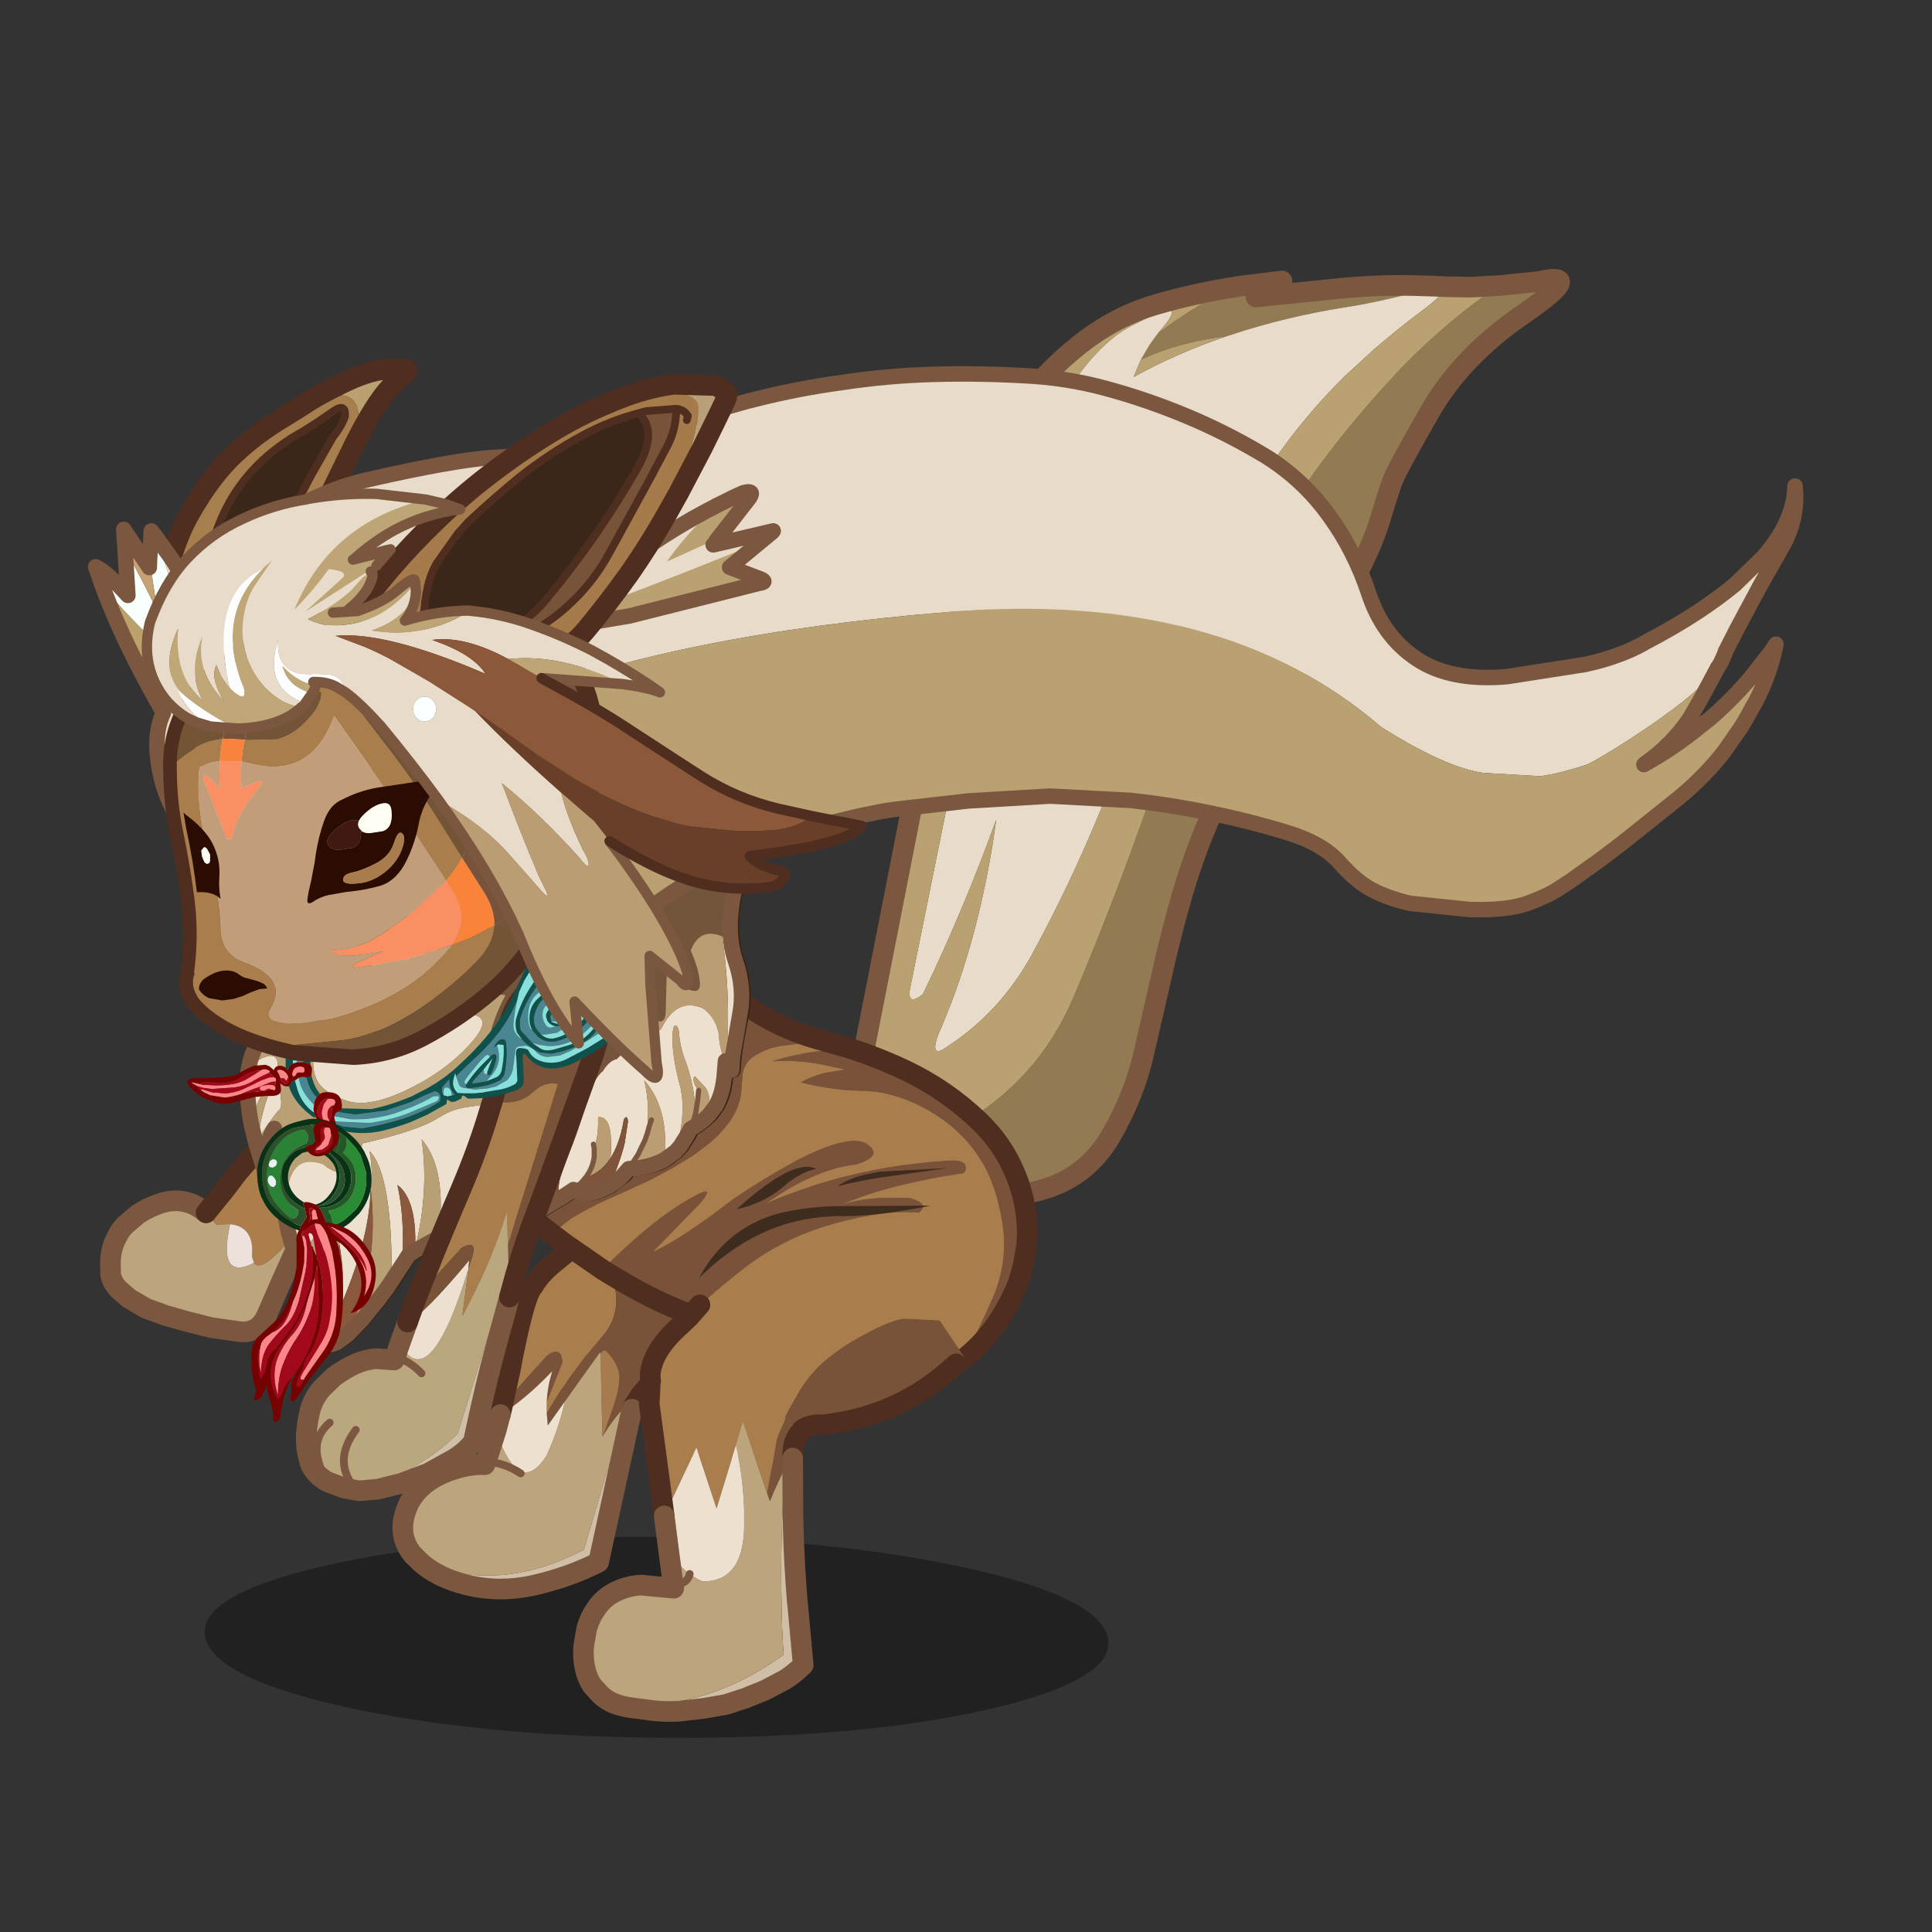 <svg xmlns:ffdec="https://www.free-decompiler.com/flash" xmlns:xlink="http://www.w3.org/1999/xlink" ffdec:objectType="frame" height="100" width="100" xmlns="http://www.w3.org/2000/svg"><rect width="100%" height="100%" fill="#333333" stroke="none"/><use ffdec:characterId="44" height="100" width="102.35" xlink:href="#a"/><defs><g id="a"><use ffdec:characterId="1" height="38.95" transform="matrix(.267 0 0 .267 10.6 79.55)" width="175.15" xlink:href="#b"/><use ffdec:characterId="2" height="49.1" transform="matrix(.267 0 0 .267 5.167 56.366)" width="51.05" xlink:href="#c"/><use ffdec:characterId="3" height="181.45" transform="matrix(.267 0 0 .267 43.967 13.916)" width="139.7" xlink:href="#d"/><use ffdec:characterId="4" height="56.15" transform="matrix(.267 0 0 .267 26.216 58.366)" width="65.4" xlink:href="#e"/><use ffdec:characterId="5" height="62.6" transform="matrix(.267 0 0 .267 20.317 66.066)" width="51.75" xlink:href="#f"/><use ffdec:characterId="6" height="102.8" transform="matrix(.267 0 0 .267 20.517 44.716)" width="124.3" xlink:href="#g"/><use ffdec:characterId="7" height="37.6" transform="matrix(.267 0 0 .267 33.117 66.55)" width="63.3" xlink:href="#h"/><use ffdec:characterId="8" height="67.65" transform="matrix(.267 0 0 .267 29.666 71.056)" width="46.6" xlink:href="#i"/><use ffdec:characterId="9" height="108.6" transform="matrix(.267 0 0 .267 12.4 41)" width="104.45" xlink:href="#j"/><use ffdec:characterId="10" height="103.85" transform="matrix(.267 0 0 .267 15.316 49.966)" width="61" xlink:href="#k"/><use ffdec:characterId="11" height="79.4" transform="matrix(.267 0 0 .267 9.7 37.45)" width="82.9" xlink:href="#l"/><use ffdec:characterId="12" height="58.85" transform="matrix(.267 0 0 .267 13 57.9)" width="24.15" xlink:href="#m"/><use ffdec:characterId="13" height="69.75" transform="matrix(.267 0 0 .267 7.667 18.53)" width="52.25" xlink:href="#n"/><use ffdec:characterId="15" height="38.55" transform="matrix(.267 0 0 .267 4.55 27)" width="21.65" xlink:href="#o"/><use ffdec:characterId="16" height="111.9" transform="matrix(.267 0 0 .267 7.724 18.95)" width="320.65" xlink:href="#p"/><use ffdec:characterId="18" height="29.15" transform="matrix(.267 0 0 .267 28.5 25.05)" width="44.65" xlink:href="#q"/><use ffdec:characterId="19" height="90.2" transform="matrix(.267 0 0 .267 8.443 31.05)" width="85.4" xlink:href="#r"/><use ffdec:characterId="20" height="26.15" transform="matrix(.267 0 0 .267 9.497 39.774)" width="52.5" xlink:href="#s"/><use ffdec:characterId="21" height="57.7" transform="matrix(.267 0 0 .267 17.447 19.276)" width="77.55" xlink:href="#t"/><use ffdec:characterId="22" height="47.6" transform="matrix(.267 0 0 .267 7.333 25.283)" width="62.75" xlink:href="#u"/><use ffdec:characterId="23" height="98.6" transform="matrix(.267 0 0 .267 15.95 29.733)" width="108.3" xlink:href="#v"/><use ffdec:characterId="24" height="74" transform="scale(1.43 1.351)" width="69.95" xlink:href="#w"/></g><g id="c"><path d="M39.95 20.8q-4.1 8.3-9.5 20.85-1.65 4-5.75 3.35l-.25-.05-4.9-.7-4.75-1.2-4.05-1.15-3.85-1.4-3.15-1.85L1.7 36.9q-.8-.85-1.25-1.75L.1 34.1l-.05-2.65q.1-2.65 1.3-4.85.6-1.25 1.55-2.2l2.4-2.05q2.3-1.55 5-2.35 2.95-.8 5.7.35 1.4.65 2.6 1.65l1.5 1.65.5.6h.1l2.55-.05q-2.45 11.15 4.65 7.5 1.85 2.85 12.05-10.9" fill="#bca57c" fill-rule="evenodd" transform="translate(2 2)"/><path d="m18.6 22 3.7-4.55 2.5-3.3 2.55-2.95 2.45-2.65q1.15-1.15 2.45-2.15L37 2.9l2.1-1.35q5.65-3.4 7.5.65.85 1.95.15 4.05-1.45 4.3-3.8 8.7l-.2.3-2.8 5.55Q29.75 34.55 27.9 31.7l-.4-1.2q.55-5.8-4.25-6.3l-2.55.05h-.1l-.5-.6L18.6 22" fill="#ac7e4c" fill-rule="evenodd" transform="translate(2 2)"/><path d="M23.25 24.2q4.8.5 4.25 6.3l.4 1.2q-7.1 3.65-4.65-7.5" fill="#eee1db" fill-rule="evenodd" transform="translate(2 2)"/><path d="M41.95 22.8q-4.1 8.3-9.5 20.85-1.65 4-5.75 3.35l-.25-.05-4.9-.7-4.75-1.2-4.05-1.15-3.85-1.4-3.15-1.85L3.7 38.9q-.8-.85-1.25-1.75L2.1 36.1l-.05-2.65q.1-2.65 1.3-4.85.6-1.25 1.55-2.2l2.4-2.05q2.3-1.55 5-2.35 2.95-.8 5.7.35 1.4.65 2.6 1.65" fill="none" stroke="#7b5740" stroke-linecap="round" stroke-linejoin="round" stroke-width="4"/><path d="m20.6 24 3.7-4.55 2.5-3.3 2.55-2.95 2.45-2.65q1.15-1.15 2.45-2.15L39 4.9l2.1-1.35q5.65-3.4 7.5.65.85 1.95.15 4.05-1.45 4.3-3.8 8.7l-.2.3-2.8 5.55" fill="none" stroke="#4f2e20" stroke-linecap="round" stroke-linejoin="round" stroke-width="4"/></g><g id="d"><path d="m72.6 1.55 1.1-.2 8.15-1-5.05 3.1 15.75-1.6 1.55-.15q7.95-.7 15.15-.4l2 .05.9.05q-11.05 3-18.05 4.05Q82.55 7.3 72.25 10.7l-1.05.35q-9.1 1.05-16.7 4.55l1.7-2.9 1.6-2.2q7.6-5.7 14.8-8.95m51.35-.3 6.85-.7 1.15-.15q8-1.8-1.15 4.85l-2.1 1.5q-12.15 8.3-18.3 19.15-6.15 10.75-7 12.9-.85 2.15-2.6 8.05-1.85 5.9-5.95 13.15-4.15 7.35-9.3 14.15-5.25 6.75-9.6 14.2-4.25 7.25-7.6 15-3.45 7.75-5.8 15.85-2.35 8.1-4.15 16.35l-3.6 15.65q-1.65 6.6-5.1 13.05l-1.15 2.05q-4.4 7.4-12.35 9.95-7.95 2.6-15.85-.45-8-2.95-14.1-8.95v-.05q7.7.2 13.05-2.8 15.2-8.6 22.05-24.6 6.8-16.05 12.8-32.75 5.95-16.8 12.9-32.5Q74 58.4 83.3 44.4q9.1-13.75 20.35-25.75l.3-.35q3.55-3.75 7.3-7.1 6-5.45 12.7-9.95" fill="#927b52" fill-rule="evenodd" transform="translate(2 2)"/><path d="M112.15 1.4h.55l.45.05q1.3.35-3.25 4-5.35 3.95-10.2 8.15l-5.5 5.05Q87.7 25 82.3 32.35 74.05 43.4 67.55 55.6q-2.05 3.8-3.95 7.75Q59.55 71.5 56.15 80l-.55 1.45-9.5 22.9q-5.65 13.6-12.6 26.35-6.1 11.25-16.5 18.05-3.7 2.7-1.65-2.7l.45-.95 1.9-4.7q6.05-15.95 8.75-35.6Q21 119.85 14.5 133.85l-2.25 4.75-.25.2q-3.2 2.4-2.05-2.3l8.6-42.5q3.5-15.4 6.8-33.35Q28.6 42.75 36.6 27.9 44.5 13.15 52.75 9l3.45-1.75 1.45-.8q4.85-1.7 1.45 2.5l-1.3 1.55-1.6 2.2-1.7 2.9-1.4 3.35q8.25-4.55 17.6-7.75l.5-.15 1.05-.35q10.3-3.4 21.85-5.25 7-1.05 18.05-4.05" fill="#e8dbca" fill-rule="evenodd" transform="translate(2 2)"/><path d="m113.15 1.45 5.2.1 5.6-.3q-6.7 4.5-12.7 9.95-3.75 3.35-7.3 7.1l-.3.35Q92.4 30.65 83.3 44.4q-9.3 14-16.25 29.75-6.95 15.7-12.9 32.5-6 16.7-12.8 32.75-6.85 16-22.05 24.6-5.35 3-13.05 2.8-5.1-5.05-6.15-12.05l-.1-1 18.9-96.3.35-2.35q1.2-7.65 3.75-14.95 2.75-7.9 7.75-14.95 4.9-7 11.85-12.5 6.95-5.5 14.9-7.8 7.4-2.15 15.1-3.35-7.2 3.25-14.8 8.95l1.3-1.55q3.4-4.2-1.45-2.5l-1.45.8L52.75 9Q44.5 13.15 36.6 27.9q-8 14.85-11.25 32.75-3.3 17.95-6.8 33.35l-8.6 42.5q-1.15 4.7 2.05 2.3l.25-.2 2.25-4.75q6.5-14 11.95-29.05-2.7 19.65-8.75 35.6l-1.9 4.7-.45.95q-2.05 5.4 1.65 2.7 10.4-6.8 16.5-18.05 6.95-12.75 12.6-26.35l9.5-22.9.55-1.45q3.4-8.5 7.45-16.65 1.9-3.95 3.95-7.75 6.5-12.2 14.75-23.25 5.4-7.35 11.9-13.7l5.5-5.05q4.85-4.2 10.2-8.15 4.55-3.65 3.25-4M54.5 15.6q7.6-3.5 16.7-4.55l-.5.15q-9.35 3.2-17.6 7.75l1.4-3.35" fill="#b9a171" fill-rule="evenodd" transform="translate(2 2)"/><path d="m74.6 3.55 1.1-.2 8.15-1-5.05 3.1 15.75-1.6 1.55-.15q7.95-.7 15.15-.4l2 .05.9.05h.55l.45.05 5.2.1 5.6-.3 6.85-.7 1.15-.15q8-1.8-1.15 4.85l-2.1 1.5q-12.15 8.3-18.3 19.15-6.15 10.75-7 12.9-.85 2.15-2.6 8.05-1.85 5.9-5.95 13.15-4.15 7.35-9.3 14.15-5.25 6.75-9.6 14.2-4.25 7.25-7.6 15-3.45 7.75-5.8 15.85-2.35 8.1-4.15 16.35l-3.6 15.65q-1.65 6.6-5.1 13.05l-1.15 2.05q-4.4 7.4-12.35 9.95-7.95 2.6-15.85-.45-8-2.95-14.1-8.95v-.05q-5.1-5.05-6.15-12.05l-.1-1 18.9-96.3.35-2.35q1.2-7.65 3.75-14.95 2.75-7.9 7.75-14.95 4.9-7 11.85-12.5 6.95-5.5 14.9-7.8 7.4-2.15 15.1-3.35z" fill="none" stroke="#7b5740" stroke-linecap="round" stroke-linejoin="round" stroke-width="4"/></g><g id="e"><path d="M2.7 46.15q-5.65-6.65.45-17.35 1.5-2.55 4.3-4.75l4.25-3.5q7.1 5.15 7.55 9.85.4 4.7-2.8 8.25l-.3.4q-7.6 7.55-13.45 7.1" fill="#a97d4c" fill-rule="evenodd" transform="translate(2 2)"/><path d="m11.7 20.55 11.5-9.75 1.75-1.3 5.15-4.15q3.65-3.15 13.05-5 9.4-1.9 14.35 6.15 4.95 8 3.6 16.95-1.3 8.85-8.65 13.8Q47 40.8 40.3 42.1l-4.5.55-.75.05q-5.6 1.3-9.3 5.15-9.9 8.05-20 1.05-1.85-1.25-3.05-2.75 5.85.45 13.45-7.1l.3-.4q3.2-3.55 2.8-8.25-.45-4.7-7.55-9.85" fill="#785339" fill-rule="evenodd" transform="translate(2 2)"/><path d="M4.7 48.15q-5.65-6.65.45-17.35 1.5-2.55 4.3-4.75l4.25-3.5 11.5-9.75 1.75-1.3 5.15-4.15q3.65-3.15 13.05-5Q54.55.45 59.5 8.5q4.95 8 3.6 16.95-1.3 8.85-8.65 13.8Q49 42.8 42.3 44.1l-4.5.55-.75.05q-5.6 1.3-9.3 5.15-9.9 8.05-20 1.05-1.85-1.25-3.05-2.75z" fill="none" stroke="#4f2e20" stroke-linecap="round" stroke-linejoin="round" stroke-width="4"/></g><g id="f"><path d="m19.3 23.1 1.5-6.9.55-2.9 1-4.7q.9-3.95 1.65-6.1.4-1.3 1.15-2.5 6.65 4.8 13 10.25l-2.5 3-.1.05-3.45 4.65-.5.75q-2 2.85-3.7 5.9v-2.35l3.1-7.7-.3-1.25q-.8-1.45-2.7 0l-.1.05-8.6 9.75" fill="#a97d4c" fill-rule="evenodd" transform="translate(2 2)"/><path d="M38.15 10.25q4.9 4.2 9.6 8.8l-1.6 1.85-.1.15-.4.65q-1.1.35-2.25 1.35-2.15 1.85-4.6 5.85l.5-1.3 1.75-5.05q.8-2.4.9-4.9v-.55l-.15-.75q-.55-1.8-1.65-3.05l-.85-.9h-.45l-.35.35-.2.35-.05-.4-6.85 9.55-3.3 4.65-.2-2.3q1.7-3.05 3.7-5.9l.5-.75 3.45-4.65.1-.05 2.5-3M19.3 23.1l8.6-9.75.1-.05q1.9-1.45 2.7 0l.3 1.25-3.1 7.7q.15-2.9 1.05-5.85-5.55 5.75-10.05 8.4l.4-1.7" fill="#785339" fill-rule="evenodd" transform="translate(2 2)"/><path d="m38.3 13.1.2-.35.35-.35h.45l.85.9q1.1 1.25 1.65 3.05l.15.75v.55q-.1 2.5-.9 4.9L39.3 27.6l-.5 1.3-.1.2-.4-16" fill="#a67b4e" fill-rule="evenodd" transform="translate(2 2)"/><path d="m3.35 53.35-1.2-1.2H2.1q-3.45-4-1.25-9.4.5-1.25 1.3-2.3 2.65-3.55 8.25-5.2 2.9-.85 5.5-.75l.25-.6 1.9-5.9q4.55 13.05 9.8 4.75 2.4-5.25 3.55-10.5l6.85-9.55.05.4.4 16 .1-.2q2.45-4 4.6-5.85L35.1 51l-1.85.9q-15.55 7.4-29.9 1.45m19.5-17.15q-3.05-2.05-6.7-2.3 3.65.25 6.7 2.3" fill="#bca57c" fill-rule="evenodd" transform="translate(2 2)"/><path d="m45.65 21.7-.75 1.1-.5.95-6.45 29.65q-5.55 2.85-12.45 4.45-6.9 1.55-13.35-.1-5.5-1.4-8.8-4.4 14.35 5.95 29.9-1.45l1.85-.9 8.3-27.95q1.15-1 2.25-1.35" fill="#d0bfa6" fill-rule="evenodd" transform="translate(2 2)"/><path d="m27.9 24.6.2 2.3 3.3-4.65q-1.15 5.25-3.55 10.5-5.25 8.3-9.8-4.75l.85-3.2q4.5-2.65 10.05-8.4-.9 2.95-1.05 5.85v2.35" fill="#ede0cf" fill-rule="evenodd" transform="translate(2 2)"/><path d="m21.3 25.1 1.5-6.9.55-2.9 1-4.7q.9-3.95 1.65-6.1.4-1.3 1.15-2.5m22.6 19.05-1.6 1.85-.1.15-.4.65-.75 1.1-.5.95m-25.1-.65-.4 1.7" fill="none" stroke="#4f2e20" stroke-linecap="round" stroke-linejoin="round" stroke-width="4"/><path d="M46.4 25.75 39.95 55.4q-5.55 2.85-12.45 4.45-6.9 1.55-13.35-.1-5.5-1.4-8.8-4.4l-1.2-1.2H4.1q-3.45-4-1.25-9.4.5-1.25 1.3-2.3 2.65-3.55 8.25-5.2 2.9-.85 5.5-.75l.25-.6 1.9-5.9.85-3.2" fill="none" stroke="#7b5740" stroke-linecap="round" stroke-linejoin="round" stroke-width="4"/><path d="M18.15 35.9h-.55m.55 0q3.65.25 6.7 2.3" fill="none" stroke="#7b5740" stroke-linecap="round" stroke-linejoin="round" stroke-width="1.5"/></g><g id="g"><path d="M107.95 93.95q3.3-6.35 5.7-11.9 3-7.1 1.85-14.3-1.15-7.15-3.95-11.85-2.75-4.7-7.4-8.1-4-2.95-8.85-4.55-2.75-.9-5.7-1.2-6.75-.05-13.2-1.7 2.2-1.2 4.5-1.8l4.15-.7-2.5-.5q-5.75-1.45-11.7-1.1 4.55-1.4 9.35-2l5.55-.55q5.7 1.85 10.9 4.3 7.9 3.75 14.3 9.85 4.5 4.3 6.85 9.85 1.05 2.4 1.7 5.05 1.05 4.55.7 9l-.7 4.15-.9 3.1-.1.3q-3.85 9.5-10.55 14.65M81.3 32.45l-2.7.1-5.8.7q-2.8.4-5.1 1.8-2.4 1.4-2.6 4l-.3 3.65-.25 1.25q-.7 2.4-2.25 4.4-1.6 2.1-3.55 3.75l-3.2 2.4-3.9 2.4-4.5 2.4-4.45 2.05-4.7 2.1q-2.5 1.2-4.95 2.6-2.35 1.3-4.1 3.2l-.55.65q-5.25-4-10.2-8.5l-9.75-8.8-.65-.7Q.75 44.6.1 36.15q-.7-8.8 3.4-16.5Q7.65 11.9 14.75 6.8q7.3-5.15 16-6.45 9-1.4 16.75 3.05 4.5 2.55 7.3 9.4l.25.7q4 7.15 10.6 11.8 6.85 4.85 15.2 7l.45.15m-43.35 44.2q8.45-8.6 15.45-12.9 7.35-4.55 3.55 0l-9.2 9.45q5.85-2.75 15.15-9.95l.7-.5q19.45-13 25.2-10.7 4.05 2.4-1.6 4.2-7.85.8-17.4 7.5 16.05-6.95 35.05-8.25 3.95-.3 3.55 1.7-.25 1-1.1.85-15.25 2.35-23.55 6.3 4.65-2 13.85-1.55 3.8 1.1 1.7 2.8-6.55-.55-15.6 1.9-10.6 2.8-18.75 9.25-7.45 5.85-9.7 8.7-5.2-1.95-10.15-4.6-3.65-2-7.15-4.2" fill="#7a5239" fill-rule="evenodd" transform="translate(2 2)"/><path d="m85.75 33.7-5.55.55q-4.8.6-9.35 2 5.95-.35 11.7 1.1l2.5.5-4.15.7q-2.3.6-4.5 1.8 6.45 1.65 13.2 1.7 2.95.3 5.7 1.2 4.85 1.6 8.85 4.55 4.65 3.4 7.4 8.1 2.8 4.7 3.95 11.85 1.15 7.2-1.85 14.3-2.4 5.55-5.7 11.9l-.15.15-1.25.85q-2.2 1.5-4.6 2.4l-3.15.95-6.45.45q-4.9-.3-9.45-1.85l-1.25-.45q-2.6-1-5.05-2.4-7.45-4.25-15.7-6.65l-5.65-1.95q2.25-2.85 9.7-8.7Q73.1 70.3 83.7 67.5q9.05-2.45 15.6-1.9 2.1-1.7-1.7-2.8-9.2-.45-13.85 1.55 8.3-3.95 23.55-6.3.85.15 1.1-.85.4-2-3.55-1.7-19 1.3-35.05 8.25 9.55-6.7 17.4-7.5 5.65-1.8 1.6-4.2-5.75-2.3-25.2 10.7l-.7.5q-9.3 7.2-15.15 9.95l9.2-9.45q3.8-4.55-3.55 0-7 4.3-15.45 12.9L30.8 71.7l-2.4-1.8.55-.65q1.75-1.9 4.1-3.2 2.45-1.4 4.95-2.6l4.7-2.1 4.45-2.05 4.5-2.4 3.9-2.4 3.2-2.4q1.95-1.65 3.55-3.75 1.55-2 2.25-4.4l.25-1.25.3-3.65q.2-2.6 2.6-4 2.3-1.4 5.1-1.8l5.8-.7 2.7-.1 4.45 1.25" fill="#a97d4c" fill-rule="evenodd" transform="translate(2 2)"/><path d="M109.95 95.95q6.7-5.15 10.55-14.65l.1-.3.9-3.1.7-4.15q.35-4.45-.7-9-.65-2.65-1.7-5.05-2.35-5.55-6.85-9.85-6.4-6.1-14.3-9.85-5.2-2.45-10.9-4.3l-4.45-1.25-.45-.15q-8.35-2.15-15.2-7-6.6-4.65-10.6-11.8l-.25-.7Q54 7.95 49.5 5.4 41.75.95 32.75 2.35q-8.7 1.3-16 6.45-7.1 5.1-11.25 12.85-4.1 7.7-3.4 16.5.65 8.45 7.7 15.75l.65.7 9.75 8.8q4.95 4.5 10.2 8.5l2.4 1.8 7.15 4.95q3.5 2.2 7.15 4.2 4.95 2.65 10.15 4.6l5.65 1.95q8.25 2.4 15.7 6.65 2.45 1.4 5.05 2.4l1.25.45q4.55 1.55 9.45 1.85l6.45-.45 3.15-.95q2.4-.9 4.6-2.4" fill="none" stroke="#4f2e20" stroke-linecap="round" stroke-linejoin="round" stroke-width="4"/><path d="M100.05 64.55q-10.6 1.95-16.5 1.7l-1.5.1q-14 .65-25.4 11.95 5.3-9.85 15.65-12.6 5-1.15 10.35-1.35l18.9-.1-1.5.3m-36.1.4q11.15-10.1 15.45-7.8-2.35.3-5.45 2.65l-.3.25q-4.15 3.7-9.7 4.9m27.9-7.3 13.15-.7-13.15 1.85q-4.9.8-8.35 1.7 2.65-2 8.35-2.85" fill="#3e2c1e" fill-rule="evenodd" transform="translate(2 2)"/></g><g id="h"><path d="m59.3 15.15-.05.05Q54.4 19.7 49 22.45q-5.95 3-12.65 4.1l-2.3.35-.3.05q-3.7-.2-5.05 1.8-2.5 2.65-6.25 4.25 2.8-6.2 6.25-12.15t10.25-9.95Q45.7 6.85 49.2 6.35l6.9.35 4.75 7.05-.2.3-.15.15-1 .7v-.05l-.2.3" fill="#785339" fill-rule="evenodd" transform="translate(2)"/><path d="M22.45 33q-9.25 5.4-17.25-.35-3.65-1.65-4.65-8L0 17.4q.3-4.75 5.75-9.6l1.8-1.7 2.1-2.4.4-.35Q21.55 1.1 30.55 0 48.5 1 56.1 6.7l-6.9-.35q-3.5.5-10.25 4.55-6.8 4-10.25 9.95Q25.25 26.8 22.45 33M59.5 14.9l-.2.25.2-.3v.05" fill="#a97d4c" fill-rule="evenodd" transform="translate(2)"/><path d="m61.3 15.15-.05.05Q56.4 19.7 51 22.45q-5.95 3-12.65 4.1l-2.3.35-.3.05q-3.7-.2-5.05 1.8-2.5 2.65-6.25 4.25-9.25 5.4-17.25-.35-3.65-1.65-4.65-8L2 17.4q.3-4.75 5.75-9.6l1.8-1.7 2.1-2.4" fill="none" stroke="#4f2e20" stroke-linecap="round" stroke-linejoin="round" stroke-width="4"/></g><g id="i"><path d="M41.75 10q-.6.85-.9 1.85-.35 1.15-.3 2.55v.3l-.65.75-.85 1.35q-1.25 2.2-2.9 6.25l-.55-1.55.75-4.1.45-2.25.5-2.9q.25-1.7.65-2.4l1.25-2.9Q41.45 8.4 41.75 10" fill="#785339" fill-rule="evenodd" transform="translate(2 1.85)"/><path d="m39.2 6.95-1.25 2.9q-.4.7-.65 2.4l-.5 2.9-.45 2.25-.75 4.1-4.7-13.85-1.35 4.55-3.75 12.25-3.9-11.8-6.25 13.25-2.9-21.7.2-4.05Q27.1-1 39.2 6.95" fill="#a97d4c" fill-rule="evenodd" transform="translate(2 1.85)"/><path d="m40.55 14.7.05 9.9v.9l.05 2.25q.2 7.4.8 14.75l.05.3 1.1 12q-1.75 1.75-3.65 2.9l-3.7 1.95-3.8 1.55-2.6.85-1.25.4-4.3.75-4.75.55q-2.35.15-4.9-.1l-4.6-.6q-1.85-.3-3.1-.8 7.65.8 14.9-.9Q30.1 59.1 38.8 52.8q-.35-4.9-.4-10-.3-12.4.65-26l.85-1.35.65-.75" fill="#d0bfa6" fill-rule="evenodd" transform="translate(2 1.85)"/><path d="m5.95 62.25-.25-.1q-1.3-.6-2.3-1.5L1.7 58.8Q.95 57.65.55 56.35q-.4-1.3-.5-2.7-.15-1.4.05-2.85l.5-2.9q.6-2.35 2.1-4.35Q4 41.7 6.2 40.6q2.3-1.15 5-1.3l2 .2 4.3.4-.1-.6q2.75-.15 3.2-2.15-.45 2-3.2 2.15l-.85-6.4q1.8 2.6 4.05 4.25 1.15.85 2.45 1.45 7.8.1 8.1-10.25V24.6q-.25-6.65-1.6-12.4l1.35-4.55 4.7 13.85.55 1.55q1.65-4.05 2.9-6.25-.95 13.6-.65 26 .05 5.1.4 10-8.7 6.3-17.95 8.55-7.25 1.7-14.9.9" fill="#bca57c" fill-rule="evenodd" transform="translate(2 1.85)"/><path d="m15.65 25.9 6.25-13.25 3.9 11.8 3.75-12.25q1.35 5.75 1.6 12.4v3.75q-.3 10.35-8.1 10.25-1.3-.6-2.45-1.45-2.25-1.65-4.05-4.25l-.9-7" fill="#ede0cf" fill-rule="evenodd" transform="translate(2 1.85)"/><path d="M43.75 11.85q-.6.85-.9 1.85-.35 1.15-.3 2.55v.3M14.95 2l-.2 4.05 2.9 21.7" fill="none" stroke="#4f2e20" stroke-linecap="round" stroke-linejoin="round" stroke-width="4"/><path d="m42.55 16.55.05 9.9v.9l.05 2.25q.2 7.4.8 14.75l.05.3 1.1 12q-1.75 1.75-3.65 2.9l-3.7 1.95-3.8 1.55-2.6.85-1.25.4-4.3.75-4.75.55q-2.35.15-4.9-.1l-4.6-.6q-1.85-.3-3.1-.8L7.7 64q-1.3-.6-2.3-1.5l-1.7-1.85q-.75-1.15-1.15-2.45-.4-1.3-.5-2.7-.15-1.4.05-2.85l.5-2.9q.6-2.35 2.1-4.35 1.3-1.85 3.5-2.95 2.3-1.15 5-1.3l2 .2 4.3.4-.1-.6-.85-6.4-.9-7" fill="none" stroke="#7b5740" stroke-linecap="round" stroke-linejoin="round" stroke-width="4"/><path d="M19.4 41.15h-.5M22.6 39q-.45 2-3.2 2.15" fill="none" stroke="#7b5740" stroke-linecap="round" stroke-linejoin="round" stroke-width="1.5"/></g><g id="j"><path d="m12.3 92.95.1-.3-.85-1.95q-1.05-2.55-1.7-5.15L9.5 84.2l-.7-3.65-.35-2.7-.2-1.2-.5-4.25-.5-4.7-.2-2.55Q5.75 67.3 5.3 69.7q-.35 2.15.05 4.7L3.75 69l-.3-1-.7-2.95L2.7 65q-.85-4.15-.95-8.3 0-1.9.35-3.65L2.7 51q1.3-3.5 4.45-6.15l.15-.15 1.6-1.2q7.25-5.4 13.65-9.55l3.75-2.45 9.75-7 .45-.3 4.95-3.7L49 14.7q6.45-5 14.2-7.3 8.45-2.6 17.15-4.15 8.55-1.5 17.2-1.75 8.3-.15 3.9 5.35l-.35.45q-3.55 4.95-5 12.3-1.1 5.1-.55 9.15.2 2.05.85 3.85 1.85 5.35.9 10.35-1 4.9-1.45 8.4l-.2 2.55-1.05-1.6-.45 3.3v.2q-.3 2.8-1.55 5l-1.2 1.65q-1.1 1.15-2.7 2.25l-1 .6-.65 1.25-1.4 2.15-.9.95-2.05 1.55-.95.5q-2.65 1.1-6.05 1.25l-1.05 1.3-2.7 2.05-2 .95Q67.15 78.4 65 77l-2.2 1.5-.4.25q-2.2 1.2-4.2 2.6-2.3 1.6-4.05 3.7-1.85 2.15-3.3 4.6Q49.2 84.2 51.9 78.5q-4.15 3.15-7.95 5.3l-2.8 1.4-2.35 1.15-4.5 2.5-1.3.85-.85 1.35-.35.6-2 3.1-.85 1.15-1.65 2.25-3.2 3.95-2.8 2.95-.25.25-2 1.4q-2.75 1.15-2.65-1.6.05-1.95-.3-3.95l-.9-3.2q-1.6-4.35-2.15-9.15l-.15-1.5q-.5 1.8-.5 3.7v1.65M94.15 55.6l.3-3.55.15.25M65 77l1.55-1.4.85-.9q1.3-1.75 1.6-4.05V69l-.15-.75m3.1 8.05q2-4.35 3-8.25l.65-4.25q-.15-1.45-.8-.4-.45 2.7-1.2 4.65l-1.4 2.85q-1.95 2.95-4.8 3.8m8.3-1.75 1.8-2.7 1.35-2.85.3-.75.1-.35.85-2.8m7.6 1.8.5-1.3.5-1.7.45-2.9.15-1.65m-34.2 16.7q-.7 1.95-2.3 3.4l-.9.65" fill="none" stroke="#392417" stroke-linecap="round" stroke-linejoin="round" stroke-width="3"/><path d="m39.65 19.05 7.55-5.8q6.45-5 14.2-7.3 8.5-2.6 17.15-4.15Q87.1.3 95.8.05q8.25-.2 3.9 5.35l-.4.45q-3.5 4.95-5 12.25-1.05 5.1-.55 9.2l-1.7-.85q-4.35-1.8-6.1 2.75 1.7 4 1.8 6.4v.15q0 3.25-6.45-1.65l-.2 7.2q-.2 3.25-3.75.1l.9 4.3 1.85 8.55q-1.3 2.1-7.5-4.95l-.8-.9q-4.95 7.15-21.85 10.1-6.8-7.65.1-20.65l-2.8-.25q-17.6 11.9-7.6-18.55" fill="#73553b" fill-rule="evenodd" transform="translate(1.5 1.5)"/><path d="M93.75 27.3q.25 2.05.85 3.85 1.85 5.35.9 10.3l-1.45 8.4-.15 2.55-1.1-1.55q1.05-12.25-.75-24.4l1.7.85M92.4 54.15l-.05.2q-.3 2.75-1.55 5l-1.2 1.6q.35-4.05-1-5.4l-1.55-1.65q-.3-.55-.5-.05-.3.9.95 2.45l-.15 1.65-.45 2.9q-.15-5.25-1.9-10.1-1.1-2.65-1.35-6-.5-1.7-1.05-.6-.65 3.5 1 10.25l.1.35q1.65 5.5-.7 13.45l-2.1 1.55q.9-9.95-3.95-15.4 1.25 5.35.4 10.85l-.25.75-1.35 2.8-1.8 2.75-1.1 1.25q-1.05 1.15-2.7 2.1 2.05-4.35 3-8.25l.65-4.25q-.15-1.45-.8-.4-.45 2.7-1.2 4.65-.6 1.6-1.4 2.85.7-8.25-2.4-7.95.1 3.75-.75 6.05v1.65q-.3 2.25-1.65 4l-.8.95-1.55 1.4-2.25 1.5-.35-.6q-.95-1.55 1.3-6.9Q64.2 64.2 65.6 59.1q1.35-4.7 3.05-6.3l.25-.2q1.25-2.05 2.7-2.35l1-.95q6.2 7.05 7.5 4.95l-1.85-8.55 1.95-1.25q3-6.25 8.1-4.05l.35.25q2.2 1.7 2.8 4.95 0 1.25.3 2.45.25 1.2.85 2.35l.1.2-.3 3.55M42.2 82.3l-2.85 1.45L37 84.9q1.85-13.15-3.2-19.1 1.45 10.1-1.25 21.05.3-9.4-3.45-12.2 1.5 6.8.9 15.55l-2 3.05q.15-20.65-4.3-25.15.7 3.95.25 7.55l-.05-.2q-.2 9.4-5.5 21.95.5-5.4-.55-11.25l.15-.4 2-10.5q-5.55 6.85-8.7 12.1l-.15-1.5q-.55 1.8-.55 3.7v1.65l-.85-1.95q-1-2.55-1.7-5.15l-.3-1.4q-1.3-15.05 6.95-12.05 6 4.7 7.6-4.05 11.05-2.5 14.75-5l.35-.15q2.4-1.55 5.4-1.9l.2-.05 6-.85-6.8 23.65m-7.5-59.55q-1.3 21.85 1.85 20.7l4.5-1.95q7.5-.35 2.6 5.3-4.85 5.6-12.45 9.3-7.6 3.7-11.9 2.25-4.4-1.5-5.7-3.8-1.35-2.4-.55-7.05t11.5-17.45l9.75-7 .4-.3M.35 51.6l.55-.4q6-4 4.85 2.05l-.1.35q1.65 6.15.35 6.65-2.5 3.15-3.9 5.55.4-4.85 2.9-11.15Q1.35 57.7.95 63.6l-.05-.1q-.85-4.1-.9-8.25-.05-1.9.35-3.65M67.1 66.75l.15.8-.15-.8" fill="#ede0cf" fill-rule="evenodd" transform="translate(1.5 1.5)"/><path d="M89.6 60.95q-1.05 1.2-2.7 2.25l-1 .6-.65 1.25-1.35 2.15-.9 1q2.35-7.95.7-13.45l-.1-.35q-1.65-6.75-1-10.25.55-1.1 1.05.6.25 3.35 1.35 6 1.75 4.85 1.9 10.1l.45-2.9.15-1.65q-1.25-1.55-.95-2.45.2-.5.5.05l1.55 1.65q1.35 1.35 1 5.4m-8.7 8.8-.95.45q-2.6 1.15-6 1.3l1.8-2.75 1.35-2.8.25-.75q.85-5.5-.4-10.85 4.85 5.45 3.95 15.4M78.25 45.7l-.9-4.3q3.55 3.15 3.75-.1l.2-7.2q6.45 4.9 6.45 1.65v-.15q-.1-2.4-1.8-6.4 1.75-4.55 6.1-2.75 1.8 12.15.75 24.4l-.1-.25-.1-.2q-.6-1.15-.85-2.35-.3-1.2-.3-2.45-.6-3.25-2.8-4.95l-.35-.25q-5.1-2.2-8.1 4.05l-1.95 1.25m8.65 15.15-.5 1.7-.5 1.25.5-1.25.5-1.7m-16.5 8.6q-1.9 2.9-4.8 3.75 1.35-1.75 1.65-4v-1.65q.85-2.3.75-6.05 3.1-.3 2.4 7.95m7.95-7.4q-.4 1-.85 2.75l-.15.4.15-.4q.45-1.75.85-2.75" fill="#ba9d73" fill-rule="evenodd" transform="translate(1.5 1.5)"/><path d="M24.55 30.05q-10.7 12.8-11.5 17.45-.8 4.65.55 7.05 1.3 2.3 5.7 3.8 4.3 1.45 11.9-2.25 7.6-3.7 12.45-9.3 4.9-5.65-2.6-5.3l-4.5 1.95q-3.15 1.15-1.85-20.7l4.95-3.7q-10 30.45 7.6 18.55l2.8.25q-6.9 13-.1 20.65l-.95.15-6 .85-.2.05q-3 .35-5.4 1.9l-.35.15q-3.7 2.5-14.75 5-1.6 8.75-7.6 4.05-8.25-3-6.95 12.05l-.7-3.6-.4-2.7-.2-1.2-.5-4.25-.5-4.7-.2-2.55Q4 65.8 3.55 68.25q-.35 2.15.05 4.65l-1.65-5.4-.3-1 .45-.7q1.4-2.4 3.9-5.55 1.3-.5-.35-6.65l.1-.35Q6.9 47.2.9 51.2l-.55.4q.2-1.05.55-2.05Q2.2 46 5.35 43.4l.15-.15q.8-.65 1.65-1.2 7.25-5.4 13.65-9.6l3.75-2.4" fill="#b9a175" fill-rule="evenodd" transform="translate(1.5 1.5)"/><path d="m37 84.9-4.5 2.5.05-.55q2.7-10.95 1.25-21.05 5.05 5.95 3.2 19.1m-9 8.35-.8 1.2-1.65 2.25-3.2 3.95-2.8 2.95q6.1-13.4 4.4-27.95.45-3.6-.25-7.55 4.45 4.5 4.3 25.15M14.3 99.7l-.85-3.2q-1.6-4.35-2.15-9.15 3.15-5.25 8.7-12.1l-2 10.5-.15.4q-1.6 7.35-3.55 13.55M2.1 65.8l-.45.7-.7-2.9q.4-5.9 4.05-8.95-2.5 6.3-2.9 11.15" fill="#b8a074" fill-rule="evenodd" transform="translate(1.5 1.5)"/><path d="M32.5 87.4q-.7.45-1.25.85l-.85 1.35-.4.6q.6-8.75-.9-15.55 3.75 2.8 3.45 12.2l-.05.55m-12.95 16.2-.25.2-2 1.45q-2.75 1.15-2.7-1.6.05-2-.3-3.95 1.95-6.2 3.55-13.55Q18.9 92 18.4 97.4q5.3-12.55 5.5-21.95l.05.2q1.7 14.55-4.4 27.95" fill="#8a583d" fill-rule="evenodd" transform="translate(1.5 1.5)"/><path d="m61 77.05-.4.25q-2.15 1.15-4.15 2.6-2.3 1.55-4.1 3.65-1.8 2.15-3.3 4.65-1.6-5.45 1.1-11.15-4.2 3.15-7.95 5.25L49 58.65l.95-.15q16.9-2.95 21.85-10.1l.8.9-1 .95q-1.45.3-2.7 2.35l-.25.2q-1.7 1.6-3.05 6.3-1.4 5.1-3.65 10.45t-1.3 6.9l.35.6m-10.85 0 .9-.65q1.55-1.45 2.25-3.4-.7 1.95-2.25 3.4l-.9.65" fill="#77533b" fill-rule="evenodd" transform="translate(1.5 1.5)"/><path d="m70.15 74.85-2 .95q-2.75 1.1-4.9-.25l1.55-1.4.8-.95q2.9-.85 4.8-3.75.8-1.25 1.4-2.85.75-1.95 1.2-4.65.65-1.05.8.4l-.65 4.25q-.95 3.9-3 8.25" fill="#80543b" fill-rule="evenodd" transform="translate(1.5 1.5)"/><path d="m41.15 20.55 7.55-5.8q6.45-5 14.2-7.3 8.5-2.6 17.15-4.15Q88.6 1.8 97.3 1.55q8.25-.2 3.9 5.35l-.4.45q-3.5 4.95-5 12.25-1.05 5.1-.55 9.2.25 2.05.85 3.85 1.85 5.35.9 10.3l-1.45 8.4-.15 2.55-1.1-1.55-.4 3.3-.05.2q-.3 2.75-1.55 5l-1.2 1.6q-1.05 1.2-2.7 2.25l-1 .6-.65 1.25-1.35 2.15-.9 1-2.1 1.55-.95.45q-2.6 1.15-6 1.3l-1.1 1.25q-1.05 1.15-2.7 2.1l-2 .95q-2.75 1.1-4.9-.25l-2.25 1.5-.4.25q-2.15 1.15-4.15 2.6-2.3 1.55-4.1 3.65-1.8 2.15-3.3 4.65-1.6-5.45 1.1-11.15-4.2 3.15-7.95 5.25l-2.85 1.45-2.35 1.15-4.5 2.5q-.7.45-1.25.85l-.85 1.35-.4.6-2 3.05-.8 1.2-1.65 2.25-3.2 3.95-2.8 2.95-.25.2-2 1.45q-2.75 1.15-2.7-1.6.05-2-.3-3.95l-.85-3.2q-1.6-4.35-2.15-9.15m-.7 3.85-.05.3M94.2 52.1l-.3 3.55m-67.85-24.1-3.75 2.4q-6.4 4.2-13.65 9.6-.85.55-1.65 1.2l-.15.15Q3.7 47.5 2.4 51.05q-.35 1-.55 2.05-.4 1.75-.35 3.65.05 4.15.9 8.25l.05.1.7 2.9.3 1 1.65 5.4q-.4-2.5-.05-4.65.45-2.45 1.7-4.55l.2 2.55.5 4.7.5 4.25.2 1.2.4 2.7.7 3.6.3 1.4q.7 2.6 1.7 5.15l.85 1.95m29.05-72.15-4.95 3.7-.4.3-9.75 7" fill="none" stroke="#7b5740" stroke-linecap="round" stroke-linejoin="round" stroke-width="3"/><path d="m11.3 87.35-.15-1.5q-.55 1.8-.55 3.7v1.65m82.1-40.6.1.25m-5.9 10 .45-2.9.15-1.65m-1.6 7.5.5-1.25.5-1.7m-19.65 6.7-.15-.8m.15.8v1.65q-.3 2.25-1.65 4l-.8.95-1.55 1.4m14.1-10.35.15-.4q.45-1.75.85-2.75m-4.4 9.45 1.8-2.75 1.35-2.8.25-.75M53.3 73q-.7 1.95-2.25 3.4l-.9.65" fill="none" stroke="#7b5740" stroke-linecap="round" stroke-linejoin="round" transform="translate(1.5 1.5)"/></g><g id="k"><path d="m36.1 24.35 2.15.2q2.95.2 5.2-1.55l1.4-1.15q1.8-1.3 3.95-.85l-9.7 31.2-.2-6.45q-2.75 9.2-8.65 20.25l1.2-9.15.35-1.25q1.85-4.85-1.7-2.8l-8.75 9.65 2.05-5.15q3.1-7.8 6.55-15.8 3.4-8 5.5-15.05l.65-2.1" fill="#a97d4c" fill-rule="evenodd" transform="translate(2 2)"/><path d="M39.1 52.2 48.8 21q-2.15-.45-3.95.85L43.45 23q-2.25 1.75-5.2 1.55l-2.15-.2q1.65-5.85 2.5-10.9Q39.65 2.35 48.4.2q3.7-1 7.05 3.2 3.3 4.15-.4 13.7l-.1.35L50.1 31l-5 13.65q-2.65 6.75-4.6 13.6l-1.1 4.05-.15-5.1-.15-5" fill="#785339" fill-rule="evenodd" transform="translate(2 2)"/><path d="M31.45 56.85 30.25 66q5.9-11.05 8.65-20.25l.2 6.45.15 5-9.9 31.6q-8 7.8-19.5 11l-2.6-.5-3.15-1.2-.15-.1-.25-.1-1.2-.9Q1.1 95.6.85 94.75l-.4-1.4q-.6-2.45-.4-4.85.2-2.3.75-4.4.6-2.15 2.2-4.05l2.3-2.25q1.4-1.05 2.9-1.85 2.55-1.45 5.3-1.7l3.55.25.05-.2.15-.35.05-.15.85-2.45q5.7 10.3 13.3-14.5M3.7 97.9q-.85-1.9-1.4-4.05-1.1-4.3 2.25-7.2-3.35 2.9-2.25 7.2.55 2.15 1.4 4.05m5.9-9.85q-4.75 6.4.25 11.75-5-5.35-.25-11.75M22.35 77.1q-1.75-1.9-4.25-2.95l-.8-.2h-.05.05l.8.2q2.5 1.05 4.25 2.95" fill="#baa77d" fill-rule="evenodd" transform="translate(2 2)"/><path d="M19.65 67.15q3.05-1.3 11.95-12l-.15 1.7q-7.6 24.8-13.3 14.5l1.5-4.2" fill="#ede0d0" fill-rule="evenodd" transform="translate(2 2)"/><path d="m21.35 62.45 8.75-9.65q3.55-2.05 1.7 2.8l-.35 1.25.15-1.7q-8.9 10.7-11.95 12l1.7-4.7" fill="#785338" fill-rule="evenodd" transform="translate(2 2)"/><path d="m39.25 57.2.15 5.1-2.65 9.7q-1.85 6.85-3.35 13.8l-1 4.6q-1.65 2.05-3.95 3.4l-4.8 2.65-5.15 1.95-4.6 1.15-3.4.3-.65-.05q11.5-3.2 19.5-11l9.9-31.6" fill="#d0bfa6" fill-rule="evenodd" transform="translate(2 2)"/><path d="M5.7 99.9 4.5 99q-1.4-1.4-1.65-2.25l-.4-1.4q-.6-2.45-.4-4.85.2-2.3.75-4.4.6-2.15 2.2-4.05l2.3-2.25q1.4-1.05 2.9-1.85 2.55-1.45 5.3-1.7l3.55.25.05-.2.15-.35.05-.15.85-2.45 1.5-4.2M5.7 99.9l.25.1.15.1 3.15 1.2 2.6.5.65.05 3.4-.3 4.6-1.15 5.15-1.95 4.8-2.65q2.3-1.35 3.95-3.4l1-4.6q1.5-6.95 3.35-13.8l2.65-9.7" fill="none" stroke="#7b5740" stroke-linecap="round" stroke-linejoin="round" stroke-width="4"/><path d="m19.25 75.95-.15-.1-.35-.1m-12.2 12.9q-3.35 2.9-2.25 7.2.55 2.15 1.4 4.05.15.25.4.2m5.75 1.7q-5-5.35-.25-11.75m.25 11.75.65.65m6.75-26.5h.05l.8.2q2.5 1.05 4.25 2.95" fill="none" stroke="#7b5740" stroke-linecap="round" stroke-linejoin="round" stroke-width="1.5"/><path d="m38.1 26.35-.65 2.1q-2.1 7.05-5.5 15.05-3.45 8-6.55 15.8l-2.05 5.15-1.7 4.7M41.4 64.3l1.1-4.05q1.95-6.85 4.6-13.6l5-13.65 4.85-13.55.1-.35q3.7-9.55.4-13.7-3.35-4.2-7.05-3.2-8.75 2.15-9.8 13.25-.85 5.05-2.5 10.9" fill="none" stroke="#4f2e20" stroke-linecap="round" stroke-linejoin="round" stroke-width="4"/></g><g id="l"><path d="m68.95 31.9.45-5.45.15-7.05v-1.25Q68.6 6.2 62.7 8.05l-.45.15-14.6 15.4Q38.1 33.85 31.7 45.4q-2 1.25-5.55 7.85-3.6 6.65-3.7 11.3v1.1H22l-.8.05-.05-1.1v-2.85q0-1.25-.3-.9 2.1-9.15 3.15-12.5 15.4-32.75 37.45-47 18.85-8.2 11.8 33.45l-.55 3.1q4.15 7.1 7.55 16.65l.2.55-.25.6q-1.15 2.4-3.15 4.15-3.1 2.7-6.95 2.7l-1.8-.25-1.4-.35-.25-.25-1.95-2.1q-.4-.8-.25-2.3l.15-.4q1.2-4.15 5.55-8.9l1.2-.1q2.7 2.1 4.95 4.65l.2.2q.65 1.25.2 2.65l-.5 1-.9.95-1.85 1.45-1.8 1.15-2.55.4-.55-.1-.65-.7q-1.4-1.75-.15-4.45 1.25-2.75 3.95-1.95 1.55.85 1.85 3.55-.45-1.15-1.15-1.3l-.2-.1q-.65-.9-1.55-.9-1.8 0-1.8 2.1 0 .8.4 1.55.45.9 1.1.9l1.1-.25 1.35-.2.45-.25q1.6-1.3.5-3.35l-1.4-1.95q-.55-1.7-1.15-1.7-2.3 0-3.65 1.4-1.5 1.45-1.5 4.1 0 2.2.8 2.7l1.15 1.3q1.7 1.35 3.85.75 2.1-.6 3.7-1.85 1.85-1.3 2.85-3.25l.45-1.15q.15-.85-.35-1.45-2.85-3.85-6.5-7.1l-.8-1.15-1.15-.1q-1.75 0-3.45 2.25 1.5-3.25 2.1-6.45.4-2.35.4-5.5l-.15-3.85m-47.4 36.8.75-.2.8.1q.35 1.85 1.45 3.3l.5.55q-.4.6-.5 1.45-2.45-2.2-3-5.15v-.05m37.05-4q-.05-.45-.45-.45t-2.4 2.45q-2 2.4-2 2.75 0 .35.3.5-.45.65.55.75 3.1-.15 5.85-1.5l.3-.15.65-.95.05-.35.05-.15q.55-2.95.25-5.8-.2-.85-1.15-.45-.9.6-1.15 1.45.3-.3.55-.45 1.25 3.55-1.35 6.2-.35.3-.55.75l-.15.05-2.4.4q-.55.05-.05-.55l.1-.1 1.9-2.1-.05.2.1.55q.1.2.45.2l.1-.05q.05.55.75 0 .7-1.4 1.05-3.1 0-1-.9-.5l-.4.4m-6.55 3.7 3.4-3.25q2.3-1.95 4.7-5.05 2.45-3.15 3.85-6.75-.7 3.15-.8 5-.1 1.75 1.6 2.8 1.45 1.65 3.5 2.6l2.25.25h.05q9.8-1.85 9.95-8.55l.2.55.2.5.7 2-1.55 1.35-1.7 1.1-2.15 1.35-1.85 1.1-2.15.95-2.4.3q-1.45-.1-2.25-1-.8-.85-1.9-1.2l-1.45.15q-.65.2-.7.95l-.15 1.35-.3 2.1q-.2 1.2-1.2 2.2l-2.05 1.15-1.75.4-2.4.25-2.45-.4q-.5-.2-.65-.65l-.55-1.55m-2.35 3.65q-.35-.3-.35-1.05l.05-.45L50.75 69q-.05 1.9 1.05 2.9l-.6.2v-.3q-.25-1.45-1.3-1.15l-.15.25q-.15.6-.05 1.15M29.1 75.3l3.45.5 5.85-.75 4.9-1.65.5-.25q2.15-1.1 4.15-1.85.4 0 .8.4.45.35.2 1.5-2.35 1.6-5.65 2.85l-1.25.45q-4.15 1.35-8.25 1.95l-3.65-.35-1.3-.45-.15-.4-.05-.15 6.7.3q4.45-.65 7.75-2l.2-.1 5-2.1q.55-.45.35-.95l-.95.05q-2.05 1.2-4.4 2.15l-3.1 1.15q-4.25 1.3-8.45 1.15l-3.25-.6q.05-.3.25-.55.15-.25.35-.3m41.45-17.6-.2-.65q0-.55.35-.85.45-.35 1-.35t1 .3l.05.05.1.05q0 .6-.5 1.1l-1.2.45-.6-.1" fill="#4a8691" fill-rule="evenodd"/><path d="m68.95 31.9.15 3.85q0 3.15-.4 5.5-.6 3.2-2.1 6.45l-1.3 2.15-1 2.2-.05.25-.25 1.05q-1.4 3.6-3.85 6.75-2.4 3.1-4.7 5.05l-3.4 3.25-.05-.2-.1-.35-.25.9q-.45 1.7.7 2.8l.05.05h.05q2.45.15 4.55-.05l.6-.1 3.3-.55q1.35-.3 2.7-1.05l.35-.55v-.4l-.2-4.3q-.3-1.6.65-1.7l.75.05.2.05q.75.1.9.65l.2.3q.9 1.3 2.9 1.7 2.25.4 4.35-.7l3.9-2.05 3.15-1.95q1.25-1.05 1.05-2l-.15-.45-.7-2-.2-.5-.2-.55q-.15 6.7-9.95 8.55h-.05l-2.25-.25q-2.05-.95-3.5-2.6l-.9-1.2q-.45-1.3-.2-2.6 1.4-5.3 6.3-10.85.7-.6 1.5-.25l.5.45q3.65 3.25 6.5 7.1.5.6.35 1.45l-.45 1.15q-1 1.95-2.85 3.25-1.6 1.25-3.7 1.85-2.15.6-3.85-.75l-1.15-1.3q-.6-1.05-.55-2.35 0-2.3 1.7-3.85 1.55-1.55 3.7-.9l.65.6 1.4 1.95q1.1 2.05-.5 3.35l-.45.25-1.35.2q-.95-.1-1.65-1l-.25-.75q-.15-.45.25-1.15t1.15-.65l1.25.15.2.1q.7.15 1.15 1.3-.3-2.7-1.85-3.55-2.7-.8-3.95 1.95-1.25 2.7.15 4.45l.65.7q1.1.95 2.35.8 1.6-.3 2.95-1.15l2.7-2.35 1.5-2.3q.1-.45-.2-.85l-1.35-1.65-.2-.2Q74.05 50 71.35 47.9l-1.2.1q-4.35 4.75-5.55 8.9l-.15.4q-.15 1.5.25 2.3l1.95 2.1.25.25L68.45 63q.9.5 1.95.3l.6-.1 2.9-.85q1.5-.45 2.75-1.2l.4-.3q1.7-1.4 2.45-2.9.55-1.1.7-2.25l.25-.6-.2-.55Q76.85 45 72.7 37.9l.55-3.1q6.9 11.45 9.25 22.7l.2 1.05.1.4q.4 1.7-1.2 2.9l-3.05 2-1.75.95q-7.25 4.35-11.05-.4-.65-.9-.75.1l.2 4.55v.25q-.05 1.15-1.2 1.7l-1.95.65q-3.55 1.1-7.7 1.05l-.75-.55q-.25-.1-.4.15l-.1.4-1.25.6-.65.05-.25-.1-.6-.4-.15.9-.15.1-3.6 2-.9.4-2.25 1Q40.55 78.3 37.6 79q-3.3.7-6.5.15l-1.75-.4-.15-.1-.35-.25.05-.35-.05-.4 1.3.45 3.65.35q4.1-.6 8.25-1.95l1.25-.45q3.3-1.25 5.65-2.85.25-1.15-.2-1.5-.4-.4-.8-.4-2 .75-4.15 1.85l-.5.25-4.9 1.65-5.85.75-3.45-.5.25-.1.5-.35.05-.25 5.75.15q3.15-.65 6.25-1.85l1.4-.55 3.15-1.6 1.9-1.15L50 68.45l1.75-1.4.15-.15.6-.55 1.5-1.4q2.65-2.55 4.9-5.4 2.2-2.8 3.9-6.05l2.45-5.4.35-.95 1.95-6.7 1.25-7.35.15-1.2M24 48.35q-1.05 3.35-3.15 12.5l-.25.35-.15 2.75v1.95l-.3.15q-.45.4-.65 1.15l-.2-.3-.25-.2v-2.1l.05-.65q.15-3 .95-5.8Q21.2 54.2 23 50.5l.15-.4.85-1.75m-1.55 17.3v-1.1q.1-4.65 3.7-11.3 3.55-6.6 5.55-7.85-2.85 5.1-5.05 10.4l-.45 1.1q-1.05 2.6-1.85 5.3l-.4 1.75-.1.65v1.6l-.2-.2-1.2-.35m1.6 2.55.15.6q.45 1.7 1.5 3-.4.25-.65.65l-.5-.55q-1.1-1.45-1.45-3.3h.1l.8-.25.05-.15m-4.4 2.1.5-.6.05-.35h.1l.55-.15.6 2.05q.95 2.65 3.1 4.15.1.5.35.9h-.05l-.15.05-.35-.05-.95-.8-.45-.35-.7-.7q-1.8-1.8-2.6-4.15m38.95-5.6.4-.4q.9-.5.9.5-.35 1.7-1.05 3.1-.7.55-.75 0v-.35l1.05-2.65L57.5 67l-1.9 2.1-.1.1q-.5.6.05.55l2.4-.4.15-.05 1.75-.7q1-.45 1.15-1.85l.05-.25q.4-2.2.25-4.15v-.05l-1-.1-.3.15q-.25.15-.55.45.25-.85 1.15-1.45.95-.4 1.15.45.3 2.85-.25 5.8l-.05.15-.05.35-.65.95-.3.15q-2.75 1.35-5.85 1.5-1-.1-.55-.75v-.05q2-2.95 4.55-5.2m-7.4 7.4.6-.2q-1.1-1-1.05-2.9l-1.35 1.55-.05.45q0 .75.35 1.05l.75.2.75-.15m21.5-15.95q-.45-.3-1-.3t-1 .35q-.35.3-.35.85l.2.65.15.2 1.1.35q.55 0 .95-.35.5-.35.5-.85t-.4-.8q0-.1-.15-.1" fill="#0f514d" fill-rule="evenodd"/><path d="M66.6 47.7q1.7-2.25 3.45-2.25l1.15.1.8 1.15-.5-.45q-.8-.35-1.5.25-4.9 5.55-6.3 10.85-.25 1.3.2 2.6l.9 1.2q-1.7-1.05-1.6-2.8.1-1.85.8-5l.25-1.05.05-.25 1-2.2 1.3-2.15m.25 11.75q-.8-.5-.8-2.7 0-2.65 1.5-4.1 1.35-1.4 3.65-1.4.6 0 1.15 1.7l-.65-.6q-2.15-.65-3.7.9-1.7 1.55-1.7 3.85-.05 1.3.55 2.35m4.6-.75-1.1.25q-.65 0-1.1-.9-.4-.75-.4-1.55 0-2.1 1.8-2.1.9 0 1.55.9l-1.25-.15q-.75-.05-1.15.65-.4.7-.25 1.15l.25.75q.7.9 1.65 1m-2.9 1.55.55.1 2.55-.4 1.8-1.15 1.85-1.45.9-.95.5-1q.45-1.4-.2-2.65l1.35 1.65q.3.4.2.85l-1.5 2.3-2.7 2.35q-1.35.85-2.95 1.15-1.25.15-2.35-.8m-1.65 1.7 1.4.35 1.8.25q3.85 0 6.95-2.7 2-1.75 3.15-4.15-.15 1.15-.7 2.25-.75 1.5-2.45 2.9l-.4.3q-1.25.75-2.75 1.2l-2.9.85-.6.1q-1.05.2-1.95-.3l-1.55-1.05m-46.05-1.1q.3-.35.3.9v2.85l.05 1.1-.75.2v-1.95l.15-2.75.25-.35m0 8.35.35-.25.35-.25v.05q.55 2.95 3 5.15l-.1.85.1.65q-2.15-1.5-3.1-4.15l-.6-2.05m33.2.75q-.3-.15-.3-.5t2-2.75q2-2.45 2.4-2.45.4 0 .45.45-2.55 2.25-4.55 5.2v.05m4.05-2.05-.1.05q-.35 0-.45-.2l-.1-.55.05-.2 1.65-2.1-1.05 2.65v.35m0 1.4q.2-.45.55-.75 2.6-2.65 1.35-6.2l.3-.15 1 .1v.05q.15 1.95-.25 4.15l-.05.25q-.15 1.4-1.15 1.85l-1.75.7m23.55-10.8.15.45q.2.95-1.05 2L77.6 62.9l-3.9 2.05q-2.1 1.1-4.35.7-2-.4-2.9-1.7l-.2-.3q-.15-.55-.9-.65l-.2-.05-.75-.05q-.95.1-.65 1.7l.2 4.3v.4l-.35.55q-1.35.75-2.7 1.05l-3.3.55-.6.1q-2.1.2-4.55.05h-.05l-.05-.05q-1.15-1.1-.7-2.8l.25-.9.1.35.05.2.55 1.55q.15.45.65.65l2.45.4 2.4-.25 1.75-.4 2.05-1.15q1-1 1.2-2.2l.3-2.1.15-1.35q.05-.75.7-.95l1.45-.15q1.1.35 1.9 1.2.8.9 2.25 1l2.4-.3 2.15-.95 1.85-1.1 2.15-1.35 1.7-1.1 1.55-1.35M49.7 72.05q-.1-.55.05-1.15l.15-.25q1.05-.3 1.3 1.15v.3l-.75.15-.75-.2m-21.2 4.1 3.25.6q4.2.15 8.45-1.15l3.1-1.15q2.35-.95 4.4-2.15l.95-.05q.2.5-.35.95l-5 2.1-.2.1q-3.3 1.35-7.75 2l-6.7-.3-.2-.7.05-.25m44.35-19.9q.4.3.4.8t-.5.85q-.4.35-.95.35l-1.1-.35-.15-.2.6.1 1.2-.45q.5-.5.5-1.1" fill="#87e0dc" fill-rule="evenodd"/><path d="m21.2 65.7.8-.05h.45l1.2.35.2.2q.3.3.3 1l-.1 1-.05.15-.8.25h-.1l-.8-.1-.75.2-.35.25-.35.25-.55.15h-.1l-.05.35-.5.6-.45.05q-.75-.1-1.2-.65l.15 1.2q.05 1.3-1.9 1.3h-1.1l-2.1.2-3.65.95q-2.35.7-4.15.05l-2.05-.8-.15-.1-.5-.3L.95 71Q.1 70.1 0 69.6v-.15q.1-.65 1.4-.7l5.3-.15 2.65-.4 1.3-.8q.55-.35 2.2-1.05l2.3-.2.75.3.7.6.15.15q.3-.9 1.3-.85.6.05 1 .35l.25.2.2.3q.2-.75.65-1.15l.3-.15.75-.2m4.5 6.1q.55-.35 1.3-.35 1.5 0 2.2.6.65.55.75 1.85v.35l-.05.35-.05.25-.5.35-.25.1q-.2.05-.35.3-.2.25-.25.55l-.05.25.2.7.05.15.15.4.05.4-.05.35-.15.1h-.1l-1.05-.15q-1.95-.35-2.6-1.95l-.05-.1q-.25-.4-.35-.9l-.1-.65.1-.85q.1-.85.5-1.45.25-.4.65-.65M1.95 70.3q0 .6 1.1 1.05v.05l1.35.65 2.8.45q1.55-.1 3.35-.75l1.85-.3 2.65-.25h.1l1.05-.3h.1l.45.15q.3 0 .3-.4l-.1-.3.1-.45v-.55q.25-.15 0-.6l-.3-.15-.5-.55-.5-.35q.45-.3-.15-.5l-.45-.15q-.55-.05-.95.25-1.9 0-3.7 1.2-1.75 1.15-3.85 1.15L3.9 69.5q-1.25 0-1.7.35l-.4-.1-.75-.15q-.55-.15.1.25l.8.45m17.6-1.8-.15-.3-.1-.2-.2-.25-.1-.1q-.5-.5-1.05-.5t-.55.2l.4.7.2.55.05.25.05.4.35.25.35.25.3.25.35-.4v-.05l.15-.65-.05-.4m1.3-.25.1-.05.25-.45.2-.1.2-.05.7.05q.4 0 .4-.45l-.15-.55-.65-.15-.6.1-.45.2-.3.4-.2.6q0 .6.25.6h.1l.15-.15m6.75 4.5-.3-.1-.3.05q-.6.1-1.15.75l-.6 1.1-.1.75.1.55.45.6.65.4v.05l.05.1q.3.5.8.5l.3-.05.05-.3-.1-.3.1-.05.45-.8-.1-.4.2-1.5v-.05l.25-.05.1-.05.2-.5q0-.7-1-.7h-.05" fill="#760101" fill-rule="evenodd"/><path d="m15.75 67.7-.4.2-.2.1q-1 .4-2.4 1.3-1.5.9-3.55 1.25l-4.4.3-1.6-.2-.75-.2-.5-.15-.8-.45q-.65-.4-.1-.25l.75.15.4.1.85.2h.15l2.45.1q3.6 0 5.65-1.1l2.75-1.65.15-.1q.4-.3.95-.25l.45.15q.6.2.15.5m-12.7 3.65q-1.05-.6.1-.4l.05.05 1.6.5 2.65.2q1.75-.15 3.3-.8l3.5-1.65.9-.35q1-.4 1.6-.3l.3.15q.25.45 0 .6l-.75.1q-.25.05-1.15.45-.3.1-.7.3l-3.55 1.4-.35.15q-1.8.65-3.35.75l-2.8-.45-1.35-.65v-.05M18 68.6l-.2-.55-.4-.7q0-.2.55-.2t1.05.5l.1.1.2.25.1.2.15.3-.25.55-.15.15-.3-.3q-.15-.25-.4-.15-.3.1-.45-.15m-1.05 1.75.1.3q0 .4-.3.4l-.45-.15h-.1l-.45-.15-.5.2-.1.1-.65.1q-.45-.05-.45-.45-.05-.4 1.1-.55l.45-.1h.35q.75 0 1 .3m3.9-2.1-.15.15h-.1q-.25 0-.25-.6l.2-.6.3-.4.45-.2.6-.1.65.15.15.55q0 .45-.4.45l-.7-.05-.2.05-.2.1-.25.45-.1.05m6.75 4.5h.05q1 0 1 .7l-.2.5-.1.05-.25.05-.4.25-.4.55q-.15.3-.15.7V76l.2.75.1.1.1.3-.05.3-.3.05q-.5 0-.8-.5l-.05-.1v-.05l-.2-.55-.1-.75.05-.45.3-1.2.6-.9q.25-.25.6-.25" fill="#fc8589" fill-rule="evenodd"/><path d="m1.95 70.3.5.15.75.2 1.6.2 4.4-.3q2.05-.35 3.55-1.25 1.4-.9 2.4-1.3l.2-.1.4-.2.5.35.5.55q-.6-.1-1.6.3l-.9.35-3.5 1.65q-1.55.65-3.3.8l-2.65-.2-1.6-.5-.05-.05q-1.15-.2-.1.4-1.1-.45-1.1-1.05m12.25-3-.15.1-2.75 1.65q-2.05 1.1-5.65 1.1l-2.45-.1h-.15l-.85-.2q.45-.35 1.7-.35l2.75.15q2.1 0 3.85-1.15 1.8-1.2 3.7-1.2m3.8 1.3q.15.25.45.15.25-.1.4.15l.3.3.15-.15.25-.55.05.4-.15.65v.05l-.35.4-.3-.25-.35-.25-.35-.25-.05-.4-.05-.25m-7.45 3.15.35-.15 3.55-1.4q.4-.2.7-.3.9-.4 1.15-.45l.75-.1v.55l-.1.45q-.25-.3-1-.3h-.35l-.45.1q-1.15.15-1.1.55 0 .4.45.45l.65-.1.1-.1.5-.2.45.15-1.05.3h-.1l-2.65.25-1.85.3m15.8 5.1-.65-.4-.45-.6-.1-.55.1-.75.6-1.1q.55-.65 1.15-.75l.3-.05.3.1q-.35 0-.6.25l-.6.9-.3 1.2-.05.45.1.75.2.55m1.75-2.8v.05l-.2 1.5.1.4-.45.8-.2-.05-.2-.75v-.45q0-.4.15-.7l.4-.55.4-.25" fill="#a1081a" fill-rule="evenodd"/><path d="m24.95 76.4-.05-.1" fill="none" stroke="red" stroke-linecap="round" stroke-linejoin="round" stroke-width=".05"/></g><g id="m" fill-rule="evenodd"><path d="M16.45 6.55q2.5 1.8 2.9 4.05.35 2.55-1.2 4.45-1.6 2-4.2 2.2l-.75.05-.35-.35-.05-.05-.2-.15-.1-.1q1.55-.4 2.6-1.8 1.4-1.7 1.45-3.5.05-1.8-.85-2.9-.9-1.15-1.75-1.5l-1.45-.5-1.2-.15-1.4.35-1.3 1-.3.35q-1.35 1.7-1.15 3.95.35 2.25 2.2 3.7l.9.6-.2.3.3.7.05.2-.6-.3-1.35-.85Q6.4 14.65 6 12.05 5.55 9.5 7.1 7.6l.35-.35q.6-.7 1.35-1.05.9-.5 2.05-.65h.4l1.65.15q2.05.6 3.1 2 1.05 1.35 1.15 3.45.1 2-1.4 3.9-1.1 1.35-2.75 1.9l.35-.05q2.3-.2 3.7-1.95 1.4-1.65 1.05-3.95-.3-2.25-2.2-3.75-1.55-1.75-3.4-2.35l-.1-.55q1.85.55 4.05 2.2M14.6 21l1.3-.3q1.15-.35 2.1-1l2.25-2.05q2.5-3.15 2-7.3l-1.05-3.3-.9-1.4-1.9-2.05-.05-.05-1.5-1.1Q14.5.9 11.7 1.15l-.3.1h-.1l-.35.05-2.8.55q-2.3.85-3.95 2.9-2.55 3.2-2 7.35.3 2.1 1.25 3.8l.55.8 2 2.1 2.5 1.6 1.15.4-.15.35.1.6h-.15q-2.45-.8-4.25-2.3-1.95-1.55-2.95-3.7l-.35-.7q-.5-1.4-.65-2.9Q.7 7.7 3.55 4.2 5 2.3 6.95 1.3q1.2-.55 2.6-.85 4.75-1.45 8.8 2l.5.35.05.05q2 1.6 3.1 3.65l.1.25q.9 1.7 1.15 3.55.55 4.55-2.3 8.1l-1.75 1.75q-1.35 1.1-2.95 1.7l-1.7.5-.25-.2.3-1.15" fill="#083216"/><path d="m15.9 20.7-.45-1.9-.3-.6-.2-.3q4.3-.95 5.2-4.8.85-4-2.4-6.45.7-.85.8-1.75l-.05-.1-.1-1.2 1.9 2.05.9 1.4 1.05 3.3q.5 4.15-2 7.3L18 19.7q-.95.65-2.1 1" fill="#298b34"/><path d="M12.8 2.05q1.35-.9 2.3-.35l1.1.6.15.1q.55.55.7 1.3l.1.6.05.15-.45 1.8-.3.3q-2.2-1.65-4.05-2.2l-.05-.15-.1-.9q.05-.6.4-1.1l.15-.15m.1 3.65-.4-.8q1.85.6 3.4 2.35 1.9 1.5 2.2 3.75.35 2.3-1.05 3.95-1.4 1.75-3.7 1.95l-.35.05q1.65-.55 2.75-1.9 1.5-1.9 1.4-3.9-.1-2.1-1.15-3.45-1.05-1.4-3.1-2" fill="#29512f"/><path d="m16.45 6.55.3-.3.45-1.8-.05-.15-.1-.6q-.15-.75-.7-1.3l-.15-.1-1.1-.6q-.95-.55-2.3.35l-.9-.55-.1-.05-.05-.15-.05-.15q2.8-.25 5.15 1.3l1.5 1.1.05.05.1 1.2.05.1q-.1.9-.8 1.75Q21 9.1 20.15 13.1q-.9 3.85-5.2 4.8l.2.3.3.6.45 1.9-1.3.3v-.15l-.25-1.3-.55-1.3-.6-.95.75-.05q2.6-.2 4.2-2.2 1.55-1.9 1.2-4.45-.4-2.25-2.9-4.05" fill="#225827"/><path d="m10.3 21.75.3-.75q.1-.55.7-1.2.25-.35.05-1.25l-.15-1.05.05-.05q.3-.35 1.1.3l.1.05-.3-.15-.15.1-.1.15q-.2.25-.05.75l.05.75-.45.85q-.4.5-.1.75h.55l.55-.25-.15.15h-.05l-.2.3-.7.8q-.45-.4-1.05-.25m2.85-1.9.15.1.05.5-.1.45-.6.05.4-.2.2-.5-.1-.4" fill="#a1081a"/><path d="m13.2 17.3.6.95.55 1.3.25 1.3V21l-.3 1.15-2.95-.15.7-.8.2-.3h.05l.15-.15q.45-.65.4-1.45l-.35-1.45-.05-.05-.1-.05q-.8-.65-1.1-.3l-.05.05.15 1.05q.2.9-.05 1.25-.6.65-.7 1.2l-.3.75h-.7l-.1-.6.15-.35.15-.2.95-1.5-.3-1.5-.05-.15-.05-.2-.3-.7.2-.3q.4-.15 1.05 0l1.2.4.1.1.2.15.05.05.35.35m-.05 2.55.1.4-.2.5-.4.2.6-.05.1-.45-.05-.5-.15-.1" fill="#760101"/><path d="m12.45 17.8.05.05.35 1.45q.05.8-.4 1.45l-.55.25h-.55q-.3-.25.1-.75l.45-.85-.05-.75q-.15-.5.05-.75l.1-.15.15-.1.3.15" fill="#fc8589"/><path d="m11.75 1.3.05.15.1.05.9.55-.15.15q-.35.5-.4 1.1l.1.9.05.15.1.55.4.8-1.65-.15h-.4Q9.7 5.7 8.8 6.2q-.75.35-1.35 1.05l-.35.35Q5.55 9.5 6 12.05q.4 2.6 2.45 4.25l1.35.85.6.3.05.15.3 1.5-.95 1.5-.15.2-1.15-.4L6 18.8l-2-2.1-.55-.8q-.95-1.7-1.25-3.8-.55-4.15 2-7.35 1.65-2.05 3.95-2.9l2.8-.55.35-.05h.1l.35.05m-2.4 1q-4.5 1.25-6 6.45-1.05 3.85 1.15 7.3 1.2 1.75 3.2 3.35l.65-.1q.85-.45.8-1.55-.95-.55-1.55-1.15-2.2-2.1-1.9-5.55.35-4.6 5.05-6.25.55-.95.1-1.95l-.45-.65v-.05l-1.05.15" fill="#2b512a"/><path d="m9.35 2.3 1.05-.15v.05l.45.65q.45 1-.1 1.95-4.7 1.65-5.05 6.25-.3 3.45 1.9 5.55.6.6 1.55 1.15.05 1.1-.8 1.55l-.65.1q-2-1.6-3.2-3.35-2.2-3.45-1.15-7.3 1.5-5.2 6-6.45m-4.3 6.2L4.8 8l-.55-.15-.6.35-.25.7q.05.35.25.5l.55.1.6-.35.25-.65m-.7 2.8q-.35-.35-.65-.25-.3.05-.4.45-.15.4 0 .9l.45.7.6.2.45-.5V12l-.45-.7" fill="#2a8236"/><path d="m4.35 11.3.45.7v.8l-.45.5-.6-.2-.45-.7q-.15-.5 0-.9.1-.4.4-.45.3-.1.65.25m.7-2.8-.25.65-.6.35-.55-.1q-.2-.15-.25-.5l.25-.7.6-.35.55.15.25.5" fill="#e9f1f3"/><path d="m17 3.15.05.15q-.05.95-.45 1.8l-.3.3-.1.1-.45.6-.4.35-.3.2-.4.2q-.35.25-.75.3-1.45.45-2.5-.35-1.05-.9-.7-1.3.2-.25.7-.3l.45-.15.15-.15.2-.15.2-.4-.2-1.3-.1-.9q.05-.6.4-1.1l.15-.15Q14 0 14.95.55l1.1.6.15.1q.55.55.7 1.3l.1.6M14.5 1.7l-.25-.1q-.45 0-.7.3l-.15.6.15.75v1.3l-.15.15-.1.2-.05.1-.15.15-.25.15q-.1-.05-.15.05l-.2.2q-.45.65-.05.95.45.4 1.4 0l.4-.05.9-.8.05-.1q.7-.8.6-1.85l-.15-.7-.25-.5q0-.5-.3-.75l-.6-.05" fill="#760101"/><path d="m15.4 2.5.25.5.15.7q.1 1.05-.6 1.85l-.05.1-.9.8-.4.05q-.95.4-1.4 0-.4-.3.05-.95l.2-.2q.05-.1.15-.05l.25-.15.15-.15.05-.1.1-.2.15-.15v-1.3l-.15-.75.15-.6q.25-.3.7-.3l.25.1-.2.1q-.25.3-.15.75l-.05.1.2.75q.05.55-.35 1l-.1.1-.05.1-.35.55-.4.35-.35.25q-.25.25-.15.4l1.2-.15.85-.6.35-.35.55-1.7-.05-.4-.05-.45" fill="#a1081a"/><path d="m14.5 1.7.6.05q.3.25.3.75l.05.45.05.4-.55 1.7-.35.35-.85.6-1.2.15q-.1-.15.15-.4l.35-.25.4-.35.35-.55.05-.1.1-.1q.4-.45.35-1l-.2-.75.05-.1q-.1-.45.15-.75l.2-.1m-4.2 48.85.2-.45 3.1-4.4q2.55-3.35 2.9-7.7.3-4.4-.2-8.65l-.6-3.6-.55-1.85-.5-1.5q-.65-1.45-1.3-1.95l-.1-.05-.4-.05-.4-.05-.1.35.05.35v.05l.55 1.55.85 2v.05q.15.65.45 1.1l.35 1.1q.7 2.45.95 5.25.35 3.35-.3 6.7-.3 2.35-1.6 4.55l-3.2 5.15q-1.7 2.6-.15 2.05m-.4-27.6.05.15.35 2-.05 2.75-.35 1.95q-.45 2.3-1.25 4.4l-.55 1.25-.1.35-.45 1.45q-.65 1.75-1.4 2.7-.9 1.1-2.2 1.55l-.4.35q-1 .6-1.55 1.55-.5 1.55-.45 3.2-.05 1.05.35 2.8.05-3.55 1.5-5.6 1.4-1.85 3.15-3.55 1.7-1.55 2.7-4.9l1.3-5.8q0-.5.15-.8l.15-3.4-.15-1.45v-.1q-.55-1.65-.8-.85m2.45 7.75L11 34.95l-.2.7q-.75 4-2.85 6.25Q5.9 44.15 4.9 47q-.9 3.25.3 6.65 0-3.7 1.1-6.3 1.05-2.7 2.65-4.95 1.5-2.3 2.45-5 .95-2.55.95-6.7m8.45-3.8.75 1.45q1.25 2.9.35 6.05 2.6-3.85.45-7.65-1.55-2.8-4.05-4.45l-.2-.1-2.15-1.1-.4-.15-.05.15 1.95 1.45.5.45 2 1.85q2.1 2.2 2.45 4.65l-.1-.05q-.55-1.45-1.5-2.55" fill="#fc8589"/><path d="m12.45 20.3.4.05.4.05.1.05q.65.5 1.3 1.95l.5 1.5.55 1.85.6 3.6q.5 4.25.2 8.65-.35 4.35-2.9 7.7l-3.1 4.4-.2.45-.95 1.5q-.7-.05-.6-.6l.45-1.4.9-1.85.4-1.55.2-.2q1.95-2.8 2.7-6.3.75-3.75.45-7.7-.1-2.2-.7-4.4l-.45-1.15.05-.05-.05-.2-.1-.1-.3-.7-.45-1.1-.2.1.2.8.15 2.4v.8q-.25 2.95-1.5 6.45-1.4 3.95-4.1 7.25-.9.95-1.45 2-1.1.6-1.65 1.85l-.25 1.2-.4 1.5-.85 1.5-.1-.55q-.6-3.1-.3-5.05l.6-1.6q.55-.95 1.55-1.55l.4-.35q1.35-1.05 2.4-2.5L8 35.8l.1-.35.55-1.25q.8-2.1 1.25-4.4l.35-1.95.05-2.75-.35-2-.05-.15-.1-.4q0-.55.55-1l1.7-1 .4-.25M9 48.65l-.7 1.45q-.55.85-.5 2.1.1 1.15-.2 2.2.35 1 1.35-.4L11 50.9l3.4-4.3q1.7-1.9 2.65-4.75.7-3.2.75-6.7.05-3.4-.25-6.85l-.7-3.8-.35-.8.7.35q2.85 2.3 3.9 5.95 1.05 3.9-1.85 7.7 3.95-.95 4.8-6.15.6-3.6-1.75-6.75-1.45-2.15-3.45-3.3l-1.45-.7-1.6-.5-1.7-.25h-.15l-.2-.2-.15-.15-.6-.3-.15.1-1.15.1-.8.5-.3.2Q9.2 21.5 9 22.2l-.1.3-.15.65.05.95v4.65l-.05.35-.25 1.25q-.3 2.15-.95 4-1.25 3.15-2.65 4.7l-3.25 3Q-.2 43.5.05 46.95q.15 3.45.6 4.6.55 1.15-.2 3.1 1-.05 1.65-.85l.8-1.75.1-1q-.05 1.6.75 3.9.6 1.5.5 3.6.65.9 1.45-.8 0-1 .3-2.15.55-3.1 2.1-5.6-1.3 1.2-1.65 2.1l-.6 1.5-.6.8q-1.85-2.85-1.4-5.8.35-2.8 2.3-5.05 1.9-2.3 3.5-5.4l1.15-2.5.2-.7 1.35-4.25.45-2.45.25 5.8q.3 4.1-.9 8.2-.95 3.05-2.85 6l-.3.4m6.55-27.7.4.15 2.15 1.1.2.1q2.5 1.65 4.05 4.45 2.15 3.8-.45 7.65.9-3.15-.35-6.05l-.75-1.45q-1.3-1.95-3.2-3.35h-.05l-.75-.6-1.05-.9-.15-.05.05-.05-.85-1.2.75.2" fill="#760101"/><path d="M10.3 50.55q-1.55.55.15-2.05l3.2-5.15q1.3-2.2 1.6-4.55.65-3.35.3-6.7-.25-2.8-.95-5.25l-.35-1.1q-.3-.45-.45-1.1v-.05l-.85-2-.55-1.55V21l-.05-.35.1-.35-.4.25-1.7 1q-.55.45-.55 1l.1.4q.25-.8.8.85v.1l.15 1.45-.15 3.4q-.15.3-.15.8l-1.3 5.8q-1 3.35-2.7 4.9-1.75 1.7-3.15 3.55-1.45 2.05-1.5 5.6-.4-1.75-.35-2.8-.05-1.65.45-3.2L1.4 45q-.3 1.95.3 5.05l.1.55.85-1.5.4-1.5.25-1.2q.55-1.25 1.65-1.85.55-1.05 1.45-2 2.7-3.3 4.1-7.25 1.25-3.5 1.5-6.45v-.8l-.15-2.4-.2-.8-.05-.65-.3-1-.1-.5-.1-.15.2-.4.45.2q.3.4.4 1.3l.15.95.25 1.4.05.55.1.1.05.2-.05.05.45 1.15q.6 2.2.7 4.4.3 3.95-.45 7.7-.75 3.5-2.7 6.3l-.2.2-.4 1.55-.9 1.85-.45 1.4q-.1.55.6.6l.95-1.5M8 35.8 6.35 39q-1.05 1.45-2.4 2.5 1.3-.45 2.2-1.55.75-.95 1.4-2.7L8 35.8m1 12.85.3-.4q1.9-2.95 2.85-6 1.2-4.1.9-8.2l-.25-5.8-.45 2.45q0 4.15-.95 6.7-.95 2.7-2.45 5-1.6 2.25-2.65 4.95-1.1 2.6-1.1 6.3Q4 50.25 4.9 47q1-2.85 3.05-5.1 2.1-2.25 2.85-6.25l-1.15 2.5q-1.6 3.1-3.5 5.4-1.95 2.25-2.3 5.05-.45 2.95 1.4 5.8l.6-.8.6-1.5q.35-.9 1.65-2.1l.9-1.35m6.55-27.7-.75-.2.85 1.2.1.1 1.05.9.75.6h.05q1.9 1.4 3.2 3.35.95 1.1 1.5 2.55l.1.05q-.35-2.45-2.45-4.65l-2-1.85-.5-.45-1.95-1.45.05-.15" fill="#a1081a"/></g><g id="n"><path d="m26.95 8.1 4-2.35q2.8-1.65 4.75-2.65 1.95-1.05 4.2-1.85T44.25.2L46.7.05q1.4.25 1.25.9L47.7.9l-4.55.2q-3.2.5-7.3 2.5-3.85 1.85-6.7 3.6 2.85-1.75 6.7-3.6 4.1-2 7.3-2.5L47.7.9l.25.05-1 .9-1.95 2q-2.6 2.7-6.05 9.3l-1.1 2.1q3.6-11.75-6.9-8.65l-1.8.6-2.2.9" fill="#b9a171" fill-rule="evenodd" transform="translate(2 1.2)"/><path d="M0 51.7q-.05-2.65.4-5.3 1.75-11.2 5.7-18.1 3.95-6.9 8.25-11.1 4.35-4.2 10.4-7.8 1.1-.7 2.2-1.3l2.2-.9-.35.25L24.75 10q-6.05 3.55-10.4 7.8-4.3 4.15-8.25 11.1Q2.15 35.8.4 47 0 49.35 0 51.7q0-2.35.4-4.7 1.75-11.2 5.7-18.1 3.95-6.95 8.25-11.1 4.35-4.25 10.4-7.8l4.05-2.55.35-.25 1.8-.6q10.5-3.1 6.9 8.65L37 17l-1.7 3.55-7.7 15.8q-4.7 9.5-9.25 16.95-3.15 5.2-7.2 9.8Q9 65.45 6.1 65.95q-2.05.3-3.1-1.8Q.05 58.2 0 51.7m28.45-38.95-.4.25Q7.45 24.3 9 51.25q13.35-15.3 20.45-29.4l4.4-7.75q1.7-2.1 2.3-3.95.25-2.75-2.3-1l-2.9 2-2.5 1.6" fill="#a77f4e" fill-rule="evenodd" transform="translate(2 1.2)"/><path d="m28.45 12.75 2.5-1.6 2.9-2q2.55-1.75 2.3 1-.6 1.85-2.3 3.95l-4.4 7.75Q22.35 35.95 9 51.25 7.45 24.3 28.05 13l.3-.15.1-.1" fill="#3a2719" fill-rule="evenodd" transform="translate(2 1.2)"/><path d="M49.95 2.15q.9.3-1 1.5l-1.95 2q-3 3.1-7.15 11.4L39 18.8l-9.4 19.3q-4.7 9.55-9.25 16.95-3.15 5.25-7.2 9.8Q11 67.25 8.1 67.7q-2.05.35-3.1-1.75-3.1-6.2-3-13.05 0-2.35.4-4.7Q4.15 37 8.1 30.1q3.95-6.95 8.25-11.1 4.35-4.25 10.4-7.8l4.05-2.55.35-.25q2.85-1.75 6.7-3.6 4.1-2 7.3-2.5l4.55-.2.25.05" fill="none" stroke="#4f2e20" stroke-linecap="round" stroke-linejoin="round" stroke-width="4"/><path d="m30.05 14.2.4-.25 2.5-1.6 2.9-2q2.55-1.75 2.3 1-.6 1.85-2.3 3.95l-4.4 7.75q-7.1 14.1-20.45 29.4Q9.45 25.5 30.05 14.2l.3-.15.1-.1" fill="none" stroke="#4f2e20" stroke-linecap="round" stroke-linejoin="round" stroke-width="1.5"/></g><g id="x"><path d="m11.8 1.6 3 4.2 3.85 6.05-.1.1q2.95 6.2.35 13.25l-4.1-14.45-3-9.15" fill="#e4ddc3" fill-rule="evenodd" transform="translate(1.5 1.5)"/><path d="m18.9 25.2-.75 1.75-3.35-2.4q-6.1-4.8-13.5-13.6L0 7.25q2.05.9 6.25 5.55L5.7 3.85q3.45 6.1 6.25 11.95l-1.5-9.9.35-5.6 1 1.3 3 9.15 4.1 14.45" fill="#f8fffc" fill-rule="evenodd" transform="translate(1.5 1.5)"/><path d="M5.7 3.85 5.45 0l4.95 7.4.05-1.5 1.5 9.9Q9.15 9.95 5.7 3.85" fill="#c6a174" fill-rule="evenodd" transform="translate(1.5 1.5)"/><path d="M18.15 26.95 15.6 31.4l-.1.1-.5.75-1.85 3.3q-3.05-5.3-5.6-10.35-3.7-7.35-6.25-14.25 7.4 8.8 13.5 13.6l3.35 2.4" fill="#bca16c" fill-rule="evenodd" transform="translate(1.5 1.5)"/><path d="m13.3 3.1 3 4.2 3.85 6.05m-5.5 23.7q-3.05-5.3-5.6-10.35-3.7-7.35-6.25-14.25l-1.3-3.7q2.05.9 6.25 5.55L7.2 5.35 6.95 1.5l4.95 7.4.05-1.5.35-5.6 1 1.3" fill="none" stroke="#7b5740" stroke-linecap="round" stroke-linejoin="round" stroke-width="3"/></g><g id="p"><path d="m18.65 42 .25-.3q16.7-17.35 33.95-21.2l4.25-.95q14.5-3.15 21.05-3.4l7.7-.5 8.75-1.15q8.75-1.7 17.15-4.6l.1-.05q7.2-2.55 14.55-4.55l1.4-.35q8.5-2.15 17.1-3.3Q153.55.35 162.35.1q8.75-.25 17.5.25 8.2.35 16.1 2.5 7.9 2.15 15.45 5.3 7.35 3.05 14.3 7.15l1.1.65q7.3 4.55 12.3 11.5 4.9 6.7 7.7 15.1 2.75 8.35 9.3 12.7 6.55 4.4 17.5 3.45l15.1-2.35q3.75-.8 6.85-2 2.45-.9 4.55-2.1l.25-.15q5.75-3 10.3-6 4-2.65 7.15-5.25l5.5-5.35q6-6.9 6.15-13.75.7 6.45-2.7 12.15l-.9 1.6-3.05 5.35-4.5 8.4-2.35 4.6v.1l-.05.05v.1l-.85 1.9-.65 1h.05l-.05.05q-3.2 4.45-13.65 11.55-7.1 4.8-11.5 7.1-5.45 1.8-9.15 2.3l-11.2-.65q-7.45-1.15-19.7-8.9-30.9-26.65-83.7-22.3-52.8 4.3-85.35 17.2Q70.1 67.3 61.5 72q-2.7 1.45-5.25 3Q40.3 84.6 29.6 97.05l-6-2.6-.15-.1q-5.85-4.85-8.65-10.4-1.2-2.35-1.85-4.8-2.2-8.4.2-13.45l.05-.05q.1-.3-.15.1v-.6q-.45-16.1 5.55-23l.05-.15m41.4 64.75-.15-.05.05-.15.1.2M103.55 36l-.15.15.2-.05.25-.05-.1-.2-.2.15m-13.7 10.9-.05.05v.1l.05-.15m41.45-16.25.15-.2-.15.05v.15" fill="#e8dbca" fill-rule="evenodd" transform="translate(-10.4 1.5)"/><path d="m314.4 57.05-3.3 6.15-2.15 3.7q-3.5 5.1-8.65 8.7l-.15.15q5.95-3.3 11.15-7.6l1.6-1.25q3.2-2.75 6.05-5.85l1.65-1.85 4.2-5.35.95-1.45-.3 1.45q-1.15 4.8-3.45 9.35l-2.05 3.7-1 1.65-3.2 4.6q-3.65 4.75-8.9 9.1l-10.9 8.7-4.15 3.15-5.95 4.25-2.25 1.45q-1.8 1.25-5.75 2.75t-11.35 1.3l-11.65-1.2q-4.3-1-7.35-2.6-3-1.55-6.35-5.3-3.3-3.8-10.55-5.95-7.25-2.2-14.7-3.7-7.45-1.55-15.15-2.4l-15.7-.85-15.95.95-13.95 1.6-2.1.3-1.05.2q-25.25 4.8-43.1 17.6-16.65 8.45-39.5 5.75l-9.35-1.5-.1-.2-.05.15-.6-.15q-13.85-2.95-29.65-9.5h-.05Q40.3 84.6 56.25 75q2.55-1.55 5.25-3 8.6-4.7 18.65-8.65 32.55-12.9 85.35-17.2 52.8-4.35 83.7 22.3 12.25 7.75 19.7 8.9l11.2.65q3.7-.5 9.15-2.3 4.4-2.3 11.5-7.1 10.45-7.1 13.65-11.55" fill="#b9a171" fill-rule="evenodd" transform="translate(-10.4 1.5)"/><path d="m18.6 42.15-.05-.05.1-.1-.05.15" fill="#b19566" fill-rule="evenodd" transform="translate(-10.4 1.5)"/><path d="m8.25 43.5.25-.3Q25.2 25.85 42.45 22l4.25-.95q14.5-3.15 21.05-3.4l7.7-.5L84.2 16q8.75-1.7 17.15-4.6l.1-.05Q108.65 8.8 116 6.8l1.4-.35q8.5-2.15 17.1-3.3 8.65-1.3 17.45-1.55 8.75-.25 17.5.25 8.2.35 16.1 2.5 7.9 2.15 15.45 5.3 7.35 3.05 14.3 7.15l1.1.65q7.3 4.55 12.3 11.5 4.9 6.7 7.7 15.1 2.75 8.35 9.3 12.7 6.55 4.4 17.5 3.45l15.1-2.35q3.75-.8 6.85-2 2.45-.9 4.55-2.1l.25-.15q5.75-3 10.3-6 4-2.65 7.15-5.25l5.5-5.35q6-6.9 6.15-13.75.7 6.45-2.7 12.15l-.9 1.6-3.05 5.35-4.5 8.4-2.35 4.6v.1l-.05.05v.1l-.85 1.9-.6 1-.05.05-3.3 6.15-2.15 3.7q-3.5 5.1-8.65 8.7l-.15.15q5.95-3.3 11.15-7.6l1.6-1.25q3.2-2.75 6.05-5.85l1.65-1.85 4.2-5.35.95-1.45-.3 1.45q-1.15 4.8-3.45 9.35l-2.05 3.7-1 1.65-3.2 4.6q-3.65 4.75-8.9 9.1l-10.9 8.7-4.15 3.15-5.95 4.25-2.25 1.45q-1.8 1.25-5.75 2.75t-11.35 1.3l-11.65-1.2q-4.3-1-7.35-2.6-3-1.55-6.35-5.3-3.3-3.8-10.55-5.95-7.25-2.2-14.7-3.7-7.45-1.55-15.15-2.4l-15.7-.85-15.95.95-13.95 1.6-2.1.3-1.05.2q-25.25 4.8-43.1 17.6-16.65 8.45-39.5 5.75l-9.35-1.5-.15-.05-.6-.15q-13.85-2.95-29.65-9.5m-.05 0-6-2.6-.15-.1Q7.2 91 4.4 85.45q-1.2-2.35-1.85-4.8-2.2-8.4.2-13.45m-.1.05v-.6q-.45-16.1 5.55-23M304 58.5h.05" fill="none" stroke="#7b5740" stroke-linecap="round" stroke-linejoin="round" stroke-width="3"/><path d="m18.65 42-.05.15" fill="none" stroke="#442226" stroke-linecap="round" stroke-linejoin="round" transform="translate(-10.4 1.5)"/></g><g id="y"><path d="m37.3.15-.25.45-6.8 8.8L21 13.6q3.35-5 9.6-10.85l.05-.05L32 2.05q1.9-1 3.85-1.85l.2-.05q1-.25 1.25 0M38.45 10l-5.25 4.05.5.2-.5.4 5.7 2.15q.7.25.9.5.25.3-1.05.5l-25 6.3-12 2q-1-.4-1.45-1.3Q19.65 17.7 38.45 10" fill="#b9a171" fill-rule="evenodd" transform="translate(1.5 1.5)"/><path d="m30.25 9.4-.25.3.55-.15-.25.7L41.65 7.6l-.15.2-.05-.05L41 8l-2.55 2Q19.65 17.7.3 24.8l-.2-.55-.05-.2Q7 18 13.75 13.15l.2-.15Q22.4 6.9 30.6 2.75 24.35 8.6 21 13.6l9.25-4.2m.05.85-.3.05.3-.05" fill="#e8dbca" fill-rule="evenodd" transform="translate(1.5 1.5)"/><path d="m32.05 11.05 6.5-8.35q.55-.85.25-1.05-.25-.25-1.25 0l-.2.05q-1.95.85-3.85 1.85l-1.35.65-.05.05Q23.9 8.4 15.45 14.5l-.2.15Q8.5 19.5 1.55 25.55m33.65-9.8L43 9.3l.15-.2-11.35 2.65.25-.7M3.25 27.6l12-2 25-6.3q1.3-.2 1.05-.5-.2-.25-.9-.5l-5.7-2.15.5-.4M3.25 27.6l-.85.05-.6-.75-.15-.3-.05-.25-.1-.6m30-13.95.3-.05" fill="none" stroke="#7b5740" stroke-linecap="round" stroke-linejoin="round" stroke-width="3"/></g><g id="r"><path d="M28.15 6.15q3.3-1.05 6.7-1.75Q51.5.9 68.55 6.05L70 6.5q20.95 10.05 6.45 47.65l-.15.3q-2.15 6.65-6.25 12.35-3.7 5.25-8.8 9.3-5.4 4.35-11.55 7.6-6 3.15-12.75 3.45l-11.2-.85-2.95-.7q-6.95-1.85-11-4.5-4.15-2.7-5.1-4.75-1-2-.25-3.85l-.05-.3q.9-7.05.05-14.05-.8-6.65-2.2-13.15Q3 38.95 3 31.8v-.5q.2-6.8 4.35-12.35 1.2-1.7 2.6-3.1 3.25-3.45 7.1-5.25 5.5-2.55 10.35-4.2l.75-.25z" fill="none" stroke="#4f2e20" stroke-linecap="round" stroke-linejoin="round" stroke-width="6"/><path d="m24.4 3.4.7-.25 6.7-1.75q-3.35 2.05-6.15 4.3Q21.7 8.85 19 12.3q-4.45 5.5-5.85 11.8l-4.25-.2q1.35-7.15 5.5-12.4 3.8-4.85 10-8.1m41.15-.35 1.4.45q21 10.05 6.45 47.65l-.1.3q-2.25 2.2-4.9 4.2l-5.4 3.6q-.75.45-1.45.85.1-3.05-1.95-6.35L55.3 47l.85-1.7 3.15-7.85 2.25-7.7 1.65-7.7 1.35-8.25q.65-4.45.9-8.8l.1-1.95" fill="#78523b" fill-rule="evenodd" transform="translate(2.65 3)"/><path d="m22.7 83.3-2.9-.7q-6.95-1.85-11.05-4.5l-.25-.15q-3.9-2.6-4.8-4.6-1-2-.25-3.85l-.1-.3q.95-7.05.1-14.05Q2.6 48.5 1.25 42-.05 35.95 0 28.8v-.5q1.3-1.1 2.9-2.15 1.15-.85 2.5-1.35l.75-.3 2.75-.6q-.4 2.1-.55 4.35-2.1.25-3.95 1.25-.8 6.9 1.7 16.4 2.2 8.8 2.35 14.45-.05 5.3 4.6 6.95 8.65 3.1 5.05 8.95-1.75 2.9 4.9 2.9 3.35-.2 7.55-1.2 14.6-4.05 22.5-13.6l.4-.5 3.55-1.4 4.55-2.35q-.15 3.55-3.2 6.75-5.4 5.65-12.45 10.05l-.75.45q-7.5 4.55-13.85 5.1l-8.6.85M6.95 12.85q3.2-3.45 7.1-5.25 5.5-2.55 10.35-4.2-6.2 3.25-10 8.1-3.15-.25-7.45 1.35M19 12.3q2.7-3.45 6.65-6.6L40.3 24.9q5.05 6.35 9.95 14.05L55.3 47q-1.3 2.35-3.1 4.4-10.85-16.75-21.7-31.9-4.1 11.55-14.85 9.55l-3.1-.7q.15-2.15.6-4.25l.6.1 5.7-.15q2.8-.8 4.8-2.7 2-1.85 3-3.55l.7-1.7.1-1q-.2-1.05-9.05-2.8" fill="#a97d4c" fill-rule="evenodd" transform="translate(2.65 3)"/><path d="M31.8 1.4q16.65-3.5 33.75 1.65L65.45 5q-.25 4.35-.9 8.8l-1.35 8.25-1.65 7.7-2.25 7.7-3.15 7.85-.85 1.7-5.05-8.05q-4.9-7.7-9.95-14.05L25.65 5.7q2.8-2.25 6.15-4.3m41.5 50.05q-2.15 6.65-6.25 12.35-3.75 5.25-8.8 9.3-5.4 4.35-11.55 7.6l-.8.4q-5.65 2.75-11.95 3.05L22.7 83.3l8.6-.85q6.35-.55 13.85-5.1l.75-.45q7.05-4.4 12.45-10.05 3.05-3.2 3.2-6.75.7-.4 1.45-.85l5.4-3.6q2.65-2 4.9-4.2M0 28.3q.2-6.8 4.3-12.35 1.25-1.7 2.65-3.1 4.3-1.6 7.45-1.35-4.15 5.25-5.5 12.4l-2.75.6-.75.3q-1.35.5-2.5 1.35Q1.3 27.2 0 28.3m13.15-4.2q1.4-6.3 5.85-11.8 8.85 1.75 9.05 2.8l-.1 1-.7 1.7q-1 1.7-3 3.55-2 1.9-4.8 2.7l-5.7.15-.6-.1" fill="#735437" fill-rule="evenodd" transform="translate(2.65 3)"/><path d="m55.3 47 4.3 6.75q2.05 3.3 1.95 6.35L57 62.45l-3.55 1.4q3.4-4.75.1-10.35l-1.35-2.1q1.8-2.05 3.1-4.4" fill="#f98339" fill-rule="evenodd" transform="translate(2.65 3)"/><path d="m8.9 23.9 4.25.2q-.45 2.1-.6 4.25l-4.2-.1Q8.5 26 8.9 23.9" fill="#f9833d" fill-rule="evenodd" transform="translate(2.65 3)"/><path d="m53.45 63.85-3.05 1-4.5 1.4-1.15.35-6.1 1.1-3.6.55q-1.85.3-.25-.8l5.15-2.3q-6.35 1.2-9.05.65-2.25-1-.1-.9 3.8-.25 7.25-2.1l1.7-1 5.1-3.6 6.4-5.85.95-.95 1.35 2.1q3.3 5.6-.1 10.35m-40.9-35.5q-.2 2.55 0 5.2 1.5-.8 3.45-1.5.6.05.4.7l-2.7 3.6q-1.8 2.7-2.55 5l-.5 1.95-.95.05-4.6-11.8q-.05-.4.5-.5 1.15.6 2.75 2.5-.15-2.75 0-5.3l4.2.1" fill="#fa8f63" fill-rule="evenodd" transform="translate(2.65 3)"/><path d="m52.2 51.4-.95.95-6.4 5.85-5.1 3.6-1.7 1q-3.45 1.85-7.25 2.1-2.15-.1.1.9 2.7.55 9.05-.65l-5.15 2.3q-1.6 1.1.25.8l3.6-.55 6.1-1.1 1.15-.35 4.5-1.4 3.05-1-.4.5q-7.9 9.55-22.5 13.6-4.2 1-7.55 1.2-6.65 0-4.9-2.9 3.6-5.85-5.05-8.95-4.65-1.65-4.6-6.95Q8.3 54.7 6.1 45.9q-2.5-9.5-1.7-16.4 1.85-1 3.95-1.25-.15 2.55 0 5.3-1.6-1.9-2.75-2.5-.55.1-.5.5l4.6 11.8.95-.05.5-1.95q.75-2.3 2.55-5l2.7-3.6q.2-.65-.4-.7-1.95.7-3.45 1.5-.2-2.65 0-5.2l3.1.7q10.75 2 14.85-9.55 10.85 15.15 21.7 31.9" fill="#c19d79" fill-rule="evenodd" transform="translate(2.65 3)"/><path d="m15.65 70.9 1.25.55q1 1 .3.9l-1.15.1-1.75.65-1.55.7-1.7.55-2.25.3-2.55-.45Q5 73.65 4.3 72.5l.05-.7.45-.85q.3-.45 1.75-1.25t2.95-.85q1.4-.05 2.4.65 1 .75 1.55.8l2.2.6" fill="#2a0c02" fill-rule="evenodd" transform="translate(2.65 3)"/></g><g id="s" fill-rule="evenodd"><path d="M8.25 50.8q-.15 2.15.25 4.2-1.5-1.5-4.6-1.3-.75-6.25-2.05-12.25L1.3 38.3l.55.45q3.65 2.7 5.1 5.55 1.55 3.1 1.3 6.5m-2.9-2.95q.4.45.7.3.35-.05.4-.6V46.4l-.55-1.05q-.3-.45-.65-.35l-.5.6.15 1.2.45 1.05" fill="#2a0c02" transform="translate(-1.3 -29.7)"/><path d="M5.35 47.85 4.9 46.8l-.15-1.2.5-.6q.35-.1.65.35l.55 1.05v1.15q-.05.55-.4.6-.3.15-.7-.3" fill="#fdfff7" transform="translate(-1.3 -29.7)"/><path d="M35.8 41.8q.55.45 1.55.45l2.6-.4q1.15-.4 1.5-1.55.35-1.15.15-2.5-.15-1.4-1.25-1.35-1.1 0-2.45.85-1.3.85-2.25 2l-.4.65q-.35-.25-.8-.25-1.1 0-2.45.9-1.35.85-2.25 1.95-.9 1.05-.35 2.05.55.9 2.05.9l2.6-.4q1.15-.4 1.5-1.5l.25-1.8M47 39.95q-.7 4-2.45 7.6-1.85 3.8-4.95 4.85-2.85.85-6.25 1.2l-.55.05-3.4.6q-1.75.4-3.15 1.4-1.15.6-.9-.75l.25-1.5.45-1.9.7-3.7.2-1.5q.55-3.45 1.6-6.4 1-2.8 2.9-3.85l.25-.15.35-.15q3.15-1.65 6.65-2.3l7-1.05q2-.2 3.95-.95l4.15-1.75q-2.5 2.2-4.3 4.75-1.7 2.35-2.4 5.1l-.1.4m-3.3 2.35q-.8-.7-1.6 1.85t-3.5 3.95q-2.7 1.4-4.5 1.75-1.85.35-1.85 1.4-.05 1 2.65.75 2.75-.15 5.25-2.05 2.5-1.95 3.45-4.45.9-2.5.1-3.2" fill="#2a0c02" transform="translate(-1.3 -29.7)"/><path d="m35.25 39.95.4-.65q.95-1.15 2.25-2 1.35-.85 2.45-.85 1.1-.05 1.25 1.35.2 1.35-.15 2.5t-1.5 1.55l-2.6.4q-1 0-1.55-.45l-.45-.5q-.4-.65-.1-1.35" fill="#fffef5" transform="translate(-1.3 -29.7)"/><path d="m35.8 41.8-.25 1.8q-.35 1.1-1.5 1.5l-2.6.4q-1.5 0-2.05-.9-.55-1 .35-2.05.9-1.1 2.25-1.95 1.35-.9 2.45-.9.45 0 .8.25-.3.7.1 1.35l.45.5" fill="#401912" transform="translate(-1.3 -29.7)"/><path d="M43.7 42.3q.8.7-.1 3.2-.95 2.5-3.45 4.45-2.5 1.9-5.25 2.05-2.7.25-2.65-.75 0-1.05 1.85-1.4 1.8-.35 4.5-1.75t3.5-3.95q.8-2.55 1.6-1.85" fill="#a87c4d" transform="translate(-1.3 -29.7)"/></g><g id="t"><path d="M.4 49.1q-1-1.35.55-3.55 3.55-4.9 7.4-9.4 4.2-4.95 8.95-9.5 4.7-4.55 9.95-8.6Q33 13.6 39.05 9.9q5.7-3.5 11.85-6.05l3.3-.6 7.75-.65q6.3-.05 6.35 2.8.1 2.85-1 6.8-1.05 3.7-3.1 9.2l-2.15 3.85q-3.5 6.2-7.45 11.85-3.95 5.6-8.4 10.9-3 3.65-7.55 5-3.9 1.1-8.1.55l-14.1-.75q-7.1-.25-13.8-2.3-1.6-.55-2.25-1.4-.35-1.2.85-2.95 3.55-4.9 7.4-9.45 4.2-4.9 8.95-9.45 4.7-4.55 9.95-8.6 5.75-4.45 11.8-8.15 5.7-3.55 11.85-6.05l.8-.35 2.2-.85-2.2.85-.8.35q-6.15 2.5-11.85 6.05-6.05 3.7-11.8 8.15-5.25 4.05-9.95 8.6-4.75 4.55-8.95 9.45-3.85 4.55-7.4 9.45Q.05 47.9.4 49.1M66.1 7.85l.2-.8-.15-.25q-.7-1-2.1-1.15 1.4.15 2.1 1.15l.15.25-.2.8m-6.75 10.6 3.1-5.8q1.6-3.2 1.6-7l-5.85.45-1.45.4Q51.05 8 45.8 10.85q-6.35 3.45-12.1 8-5.15 4.2-10 8.75l-1.15 1.3-.8.85-.6.85-3.4 4.8q-2.35 3.6-2.7 11.3 1.7 4.25 8.4 5.95h.05l.6-.1.35-.05.25-.05h.15l.1-.05q2.95-.45 5.9-1.45 6.7-2.15 11.9-6.85 5.15-4.55 8.45-10.7l5.75-10.5 2.7-4.95-.3.5" fill="#a57b4b" fill-rule="evenodd" transform="translate(1.7 1.4)"/><path d="m50.9 3.85.8-.3Q57.6 1.05 63.25.3l8.25.25q1.75.7 2.05 1.7l-1.75-1.1L63.55.9Q59 1.5 54.2 3.25 59 1.5 63.55.9l8.25.25 1.75 1.1-.15 1-1.9 4.1-2.5 4.9-.15.3-4.65 8.85q2.05-5.5 3.1-9.2 1.1-3.95 1-6.8-.05-2.85-6.35-2.8l-7.75.65-3.3.6" fill="#b9a078" fill-rule="evenodd" transform="translate(1.7 1.4)"/><path d="m56.75 6.5 1.45-.4 5.85-.45q0 3.8-1.6 7l-3.1 5.8.3-.5-2.7 4.95-5.75 10.5q-3.3 6.15-8.45 10.7-5.2 4.7-11.9 6.85-2.95 1-5.9 1.45 9.3-4.3 13.7-9.55 4.45-5.3 8.85-11.5 4.4-6.2 8.8-13.8 4.4-7.45.45-11.05" fill="#775339" fill-rule="evenodd" transform="translate(1.7 1.4)"/><path d="m24.95 52.4-.1.05h-.15l-.25.05-.35.05-.6.1h-.05q-6.7-1.7-8.4-5.95.35-7.7 2.7-11.3l3.4-4.8 1.4-1.7 1.15-1.3q4.85-4.55 10-8.75 5.75-4.55 12.1-8Q51.05 8 56.75 6.5q3.95 3.6-.45 11.05-4.4 7.6-8.8 13.8-4.4 6.2-8.85 11.5-4.4 5.25-13.7 9.55" fill="#3a2719" fill-rule="evenodd" transform="translate(1.7 1.4)"/><path d="M75.25 3.65q.5.7.15 1.55l-1.95 4.05-2.6 5.3-4.65 8.85-2.15 3.85q-3.5 6.2-7.45 11.85-4 5.6-8.4 10.9-3 3.65-7.55 5-3.9 1.05-8.1.55l-14.1-.75q-7.1-.25-13.8-2.3-2.15-.7-2.55-2-.35-1.2.85-2.95 3.55-4.9 7.4-9.45 4.2-4.9 8.95-9.45 4.7-4.55 9.95-8.6Q35 15.6 41.05 11.9q5.7-3.55 11.85-6.05l.8-.35 2.2-.85q4.8-1.75 9.35-2.35l8.25.25 1.75 1.1" fill="none" stroke="#4f2e20" stroke-linecap="round" stroke-linejoin="round" stroke-width="4"/><path d="M65.75 7.05q1.4.15 2.1 1.15l.15.25-.2.8M58.45 7.9l1.45-.4 5.85-.45q0 3.8-1.6 7l-3.1 5.8m.3-.5-2.7 4.95-5.75 10.5q-3.3 6.15-8.45 10.7-5.2 4.7-11.9 6.85-2.95 1-5.9 1.45l-.1.05h-.15l-.25.05-.35.05-.6.1h-.05q-6.7-1.7-8.4-5.95.35-7.7 2.7-11.3l3.4-4.8.6-.85.8-.85L25.4 29q4.85-4.55 10-8.75 5.75-4.55 12.1-8Q52.75 9.4 58.45 7.9q3.95 3.6-.45 11.05-4.4 7.6-8.8 13.8-4.4 6.2-8.85 11.5-4.4 5.25-13.7 9.55M22.85 32l1.4-1.7" fill="none" stroke="#4f2e20" stroke-linecap="round" stroke-linejoin="round" stroke-width="1.5"/></g><g id="u"><path d="m44.5 14-1.1 1.1-1.65 1.25-2.15 2.4q-3.1 2.9-8.4 5.6 2.75 1.2 5.4 1.4-2.9 4.35-2.95 9.45l-4.15-.3q-4.45-1.15-4.05-6.55-3.05 9.35 5.25 12.3l-.7.7q-2-.15-3.85-1.2-3.85-2.25-5.9-6.4-2.05-4.2-1.65-8.6.45-4.45 2.3-7.3l3.35-4.9-1.6 1.4-.25.3Q12 19.6 16 37.55q-1.6-1.7-2.5-4.3-1.3 2.35 1.4 6.9-5.45-5.55-4.15-12.45-2.9 6.65.05 12.35-5.5-4.5-4.75-13.85-3.55 7.5.45 12.25L5.95 38q1.8 4.4 6.4 7.15L9.5 44.3l-1.75-.85q-2-1.2-3.6-2.95L3.7 40Q-1.4 33.6.55 25.2l.1-.35q2.7-7.45 7-12.1 4.7-5.05 11-7.9Q24.5 2.1 31 1.1l.15-.05q6.55-1.2 13.35-1l9.6 1.1Q35.55 5.6 28.6 22.5q3.75-3.8 6.65-7.85 3.6.3 2.85 1.55l-7.4 6.7L44.5 14" fill="#e8dbca" fill-rule="evenodd" transform="translate(1 1)"/><path d="m54.1 1.15 3.85.9 2.8 1q-6.85.85-12.8 4.05-4 2.2-7.75 5.55l-.25.15 3.8-.95q1.6-.7 3.5-1.05L44.5 14l-13.8 8.9 7.4-6.7q.75-1.25-2.85-1.55-2.9 4.05-6.65 7.85Q35.55 5.6 54.1 1.15M43.4 15.1q.85.4-.3 2.7l-.05.15Q42 19.85 40.1 21.6q-1.5 1.15-1.35 1.5l-2.15 2.65q-2.65-.2-5.4-1.4 5.3-2.7 8.4-5.6l2.15-2.4 1.65-1.25" fill="#bda575" fill-rule="evenodd" transform="translate(1 1)"/><path d="m32.7 37.15-.1.55-.35.75-.2.3q-4.85-1.4-5.75-5.35 1.9 2.15 4.4 3.2l2 .55m-2.7 4.2q-3.6 3.45-10.6 4.1l-1.65.1q-2.5-1-4.95-2.55-3.2-1.9-6.3-4.55-4-4.75-.45-12.25-.75 9.35 4.75 13.85-2.95-5.7-.05-12.35-1.3 6.9 4.15 12.45-2.7-4.55-1.4-6.9.9 2.6 2.5 4.3.6.75 1.45 1.3 1.85 1.35 1.4-1.05-5.8-13.95 3.55-23.15l.25-.3 1.6-1.4-3.35 4.9q-1.85 2.85-2.3 7.3-.4 4.4 1.65 8.6 2.05 4.15 5.9 6.4Q28 41.2 30 41.35" fill="#bfa777" fill-rule="evenodd" transform="translate(1 1)"/><path d="M33.65 35.2v1.4q-.7.05-.95.55l-2-.55q-2.5-1.05-4.4-3.2.9 3.95 5.75 5.35l-1.35 1.9q-8.3-2.95-5.25-12.3-.4 5.4 4.05 6.55l4.15.3m-15.9 10.35-5.4-.4Q7.75 42.4 5.95 38l.55.45Q9.6 41.1 12.8 43q2.45 1.55 4.95 2.55m4.65-30.9q-9.35 9.2-3.55 23.15.45 2.4-1.4 1.05-.85-.55-1.45-1.3-4-17.95 6.4-22.9" fill="#fdfdfd" fill-rule="evenodd" transform="translate(1 1)"/><path d="m55.1 2.15 3.85.9 2.8 1q-6.85.85-12.8 4.05-4 2.2-7.75 5.55l-.25.15 3.8-.95q1.6-.7 3.5-1.05L45.5 15m-1.1 1.1q.85.4-.3 2.7l-.05.15Q43 20.85 41.1 22.6q-1.5 1.15-1.35 1.5m-5.1 13.5q-.7.05-.95.55l-.1.55-.35.75-.2.3-1.35 1.9m-.7.7q-3.6 3.45-10.6 4.1l-1.65.1-5.4-.4-2.85-.85-1.75-.85q-2-1.2-3.6-2.95L4.7 41q-5.1-6.4-3.15-14.8l.1-.35q2.7-7.45 7-12.1 4.7-5.05 11-7.9Q25.5 3.1 32 2.1l.15-.05q6.55-1.2 13.35-1l9.6 1.1" fill="none" stroke="#7b5740" stroke-linecap="round" stroke-linejoin="round" stroke-width="2"/></g><g id="v"><path d="M30.65 6.05q5.95.55 11.5 2.5 6.2 2.15 12.05 5.15 5.85 3.15 11.35 6.8l1.9 1.35q-2.4-.95-7.25-1.6-11.7-5.95-22.15-4.85-8.5-4.6-14.8-3.7 7.95 2.7 10.35 6.55-19.35-8.3-29.05-7.35l4.1 1.55q2.4.8 6.5 2.95l7.55 4.35 7.05 4.5 1.9 1.25q6.7 7 16.65 15.8 1.25 5.3 5.1 12.85.6 2.3-.8.65-7.85-8.9-15.8-15.35 3.4 9.15 7.15 18l1.5 3.05q.55 1.5-.8.05l-6.4-7.25Q33.2 47.55 24.5 42.7q-5.1-6.95-11.25-14.4l-.25-.25q-3.9-4.3-6.6-6.25-.4-3.75-4.5-3.4L0 18.3q.45-4.75 2.65-9.5Q12.8 9.65 20 .6l.15 1.75-.05.3q-2.25 5.2-8.55 7.2 10.05 1.75 19.1-3.8M23.4 26.8q.65-.7.65-1.7t-.65-1.7q-.65-.7-1.6-.7-.9 0-1.55.7t-.65 1.7q0 1 .65 1.7t1.55.7q.95 0 1.6-.7" fill="#e8dbca" fill-rule="evenodd" transform="translate(.75 1)"/><path d="m44.5 19.1.5.3 2.55 1.4q7.75 4.15 14.4 8.55l8.75 5.7 4.8 3.1q6.85 4.35 14.85 6.25l6.55 1.45q-3 2.05-6.8 2.55-4.15.4-8.35.2l-8.3-.85-2.75-.55-5.2-1.6q-3.8-1.35-7.5-3.15-3.8-1.85-7.4-4.05l-7-4.5-6.85-4.9q-2.55-1.8-5.1-3.5l-1.9-1.25-7.05-4.5-7.55-4.35q-4.1-2.15-6.5-2.95l-4.1-1.55q9.7-.95 29.05 7.35-2.4-3.85-10.35-6.55 6.3-.9 14.8 3.7l6.45 3.7" fill="#8b5839" fill-rule="evenodd" transform="translate(.75 1)"/><path d="m96.9 45.85 9.65 1.9q-2.4 3.5-21.4 5.8l-.3.05q1.5 1.65 4.9 2.65l.5.05.5.1q2.1.55-.4 2.6l-1.05.55q-8.4 1.1-16-1.2l-2.6-.9q-5.7-2.15-12.8-6.6l-.2-.15-3.1-3.95-6.3-5.45q-9.95-8.8-16.65-15.8 2.55 1.7 5.1 3.5l6.85 4.9 7 4.5q3.6 2.2 7.4 4.05 3.7 1.8 7.5 3.15l5.2 1.6 2.75.55 8.3.85q4.2.2 8.35-.2 3.8-.5 6.8-2.55" fill="#693f29" fill-rule="evenodd" transform="translate(.75 1)"/><path d="M60.2 20.25 44.5 19.1l-6.45-3.7q10.45-1.1 22.15 4.85M2.65 8.8l1.4-2.4 4.75-.3q4.75-1.65 7.4-3.8Q19.15-.25 19.85 0l.15.6Q12.8 9.65 2.65 8.8M20.1 2.65V3q-.35 2.85-2.1 4.95Q23.95 6.1 30.25 6l.4.05q-9.05 5.55-19.1 3.8 6.3-2 8.55-7.2" fill="#bda575" fill-rule="evenodd" transform="translate(.75 1)"/><path d="m6.4 21.8-1.85-1.1-.45-.2q-1.65-.7-3.85-.65L0 18.3l1.9.1q4.1-.35 4.5 3.4" fill="#fdfdfd" fill-rule="evenodd" transform="translate(.75 1)"/><path d="M23.4 26.8q-.65.7-1.6.7-.9 0-1.55-.7t-.65-1.7q0-1 .65-1.7t1.55-.7q.95 0 1.6.7.65.7.65 1.7t-.65 1.7" fill="#faffff" fill-rule="evenodd" transform="translate(.75 1)"/><path d="M57.7 50.7q5.05 6.7 8.5 12.25 2.75 4.45 4.5 8.1 1.4 2.9 2.1 5.3.4 3.75-1.45 1.3l-5.9-4.7.15 5.5 1.2 15.25q1 4.9-2.3 1.45-5.2-4.45-13.6-13.35l.8 8.1q-3.85-4.5-7.35-11.45-2.2-4.35-4.3-9.65l-.2-.4Q34.5 56.55 24.5 42.7q8.7 4.85 13.75 10.6l6.4 7.25q1.35 1.45.8-.05l-1.5-3.05q-3.75-8.85-7.15-18 7.95 6.45 15.8 15.35 1.4 1.65.8-.65-3.85-7.55-5.1-12.85l6.3 5.45 3.1 3.95" fill="#ba9d73" fill-rule="evenodd" transform="translate(.75 1)"/><path d="M31.4 7.05q5.95.55 11.5 2.5 6.2 2.15 12.05 5.15 5.85 3.15 11.35 6.8l1.9 1.35q-2.4-.95-7.25-1.6l-15.7-1.15m13.2 31.6q5.05 6.7 8.5 12.25 2.75 4.45 4.5 8.1 1.4 2.9 2.1 5.3.4 3.75-1.45 1.3l-5.9-4.7.15 5.5 1.2 15.25q1 4.9-2.3 1.45-5.2-4.45-13.6-13.35l.8 8.1q-3.85-4.5-7.35-11.45-2.2-4.35-4.3-9.65l-.2-.4q-5.35-11.85-15.35-25.7-5.1-6.95-11.25-14.4l-.25-.25q-3.9-4.3-6.6-6.25L5.3 21.7l-.45-.2Q3.2 20.8 1 20.85M4.8 7.4l4.75-.3q4.75-1.65 7.4-3.8Q19.9.75 20.6 1l.15.6.15 1.75-.05.3V4q-.35 2.85-2.1 4.95Q24.7 7.1 31 7l.4.05" fill="none" stroke="#7b5740" stroke-linecap="round" stroke-linejoin="round" stroke-width="2"/><path d="m45.25 20.1.5.3 2.55 1.4q7.75 4.15 14.4 8.55l8.75 5.7 4.8 3.1Q83.1 43.5 91.1 45.4l6.55 1.45 9.65 1.9q-2.4 3.5-21.4 5.8l-.3.05q1.5 1.65 4.9 2.65l.5.05.5.1q2.1.55-.4 2.6l-1.05.55q-8.4 1.1-16-1.2l-2.6-.9q-5.7-2.15-12.8-6.6l-.2-.15" fill="none" stroke="#4f2e20" stroke-linecap="round" stroke-linejoin="round" stroke-width="2"/></g><path d="M152.5 33.3q-24.4 5.65-60.65 5.65t-63.1-5.65Q1.85 27.55.1 19.5q-1.8-8.05 22.55-13.75Q47.1 0 83.25 0q36.3 0 63.2 5.75 26.8 5.7 28.6 13.75 1.8 8.05-22.55 13.8" fill-opacity=".349" fill-rule="evenodd" id="b"/><path d="M69.95 74H0V0h69.95v74" fill="#ff2020" fill-opacity="0" fill-rule="evenodd" id="w"/><use ffdec:characterId="14" height="38.55" width="21.65" xlink:href="#x" id="o"/><use ffdec:characterId="17" height="29.15" width="44.65" xlink:href="#y" id="q"/></defs></svg>